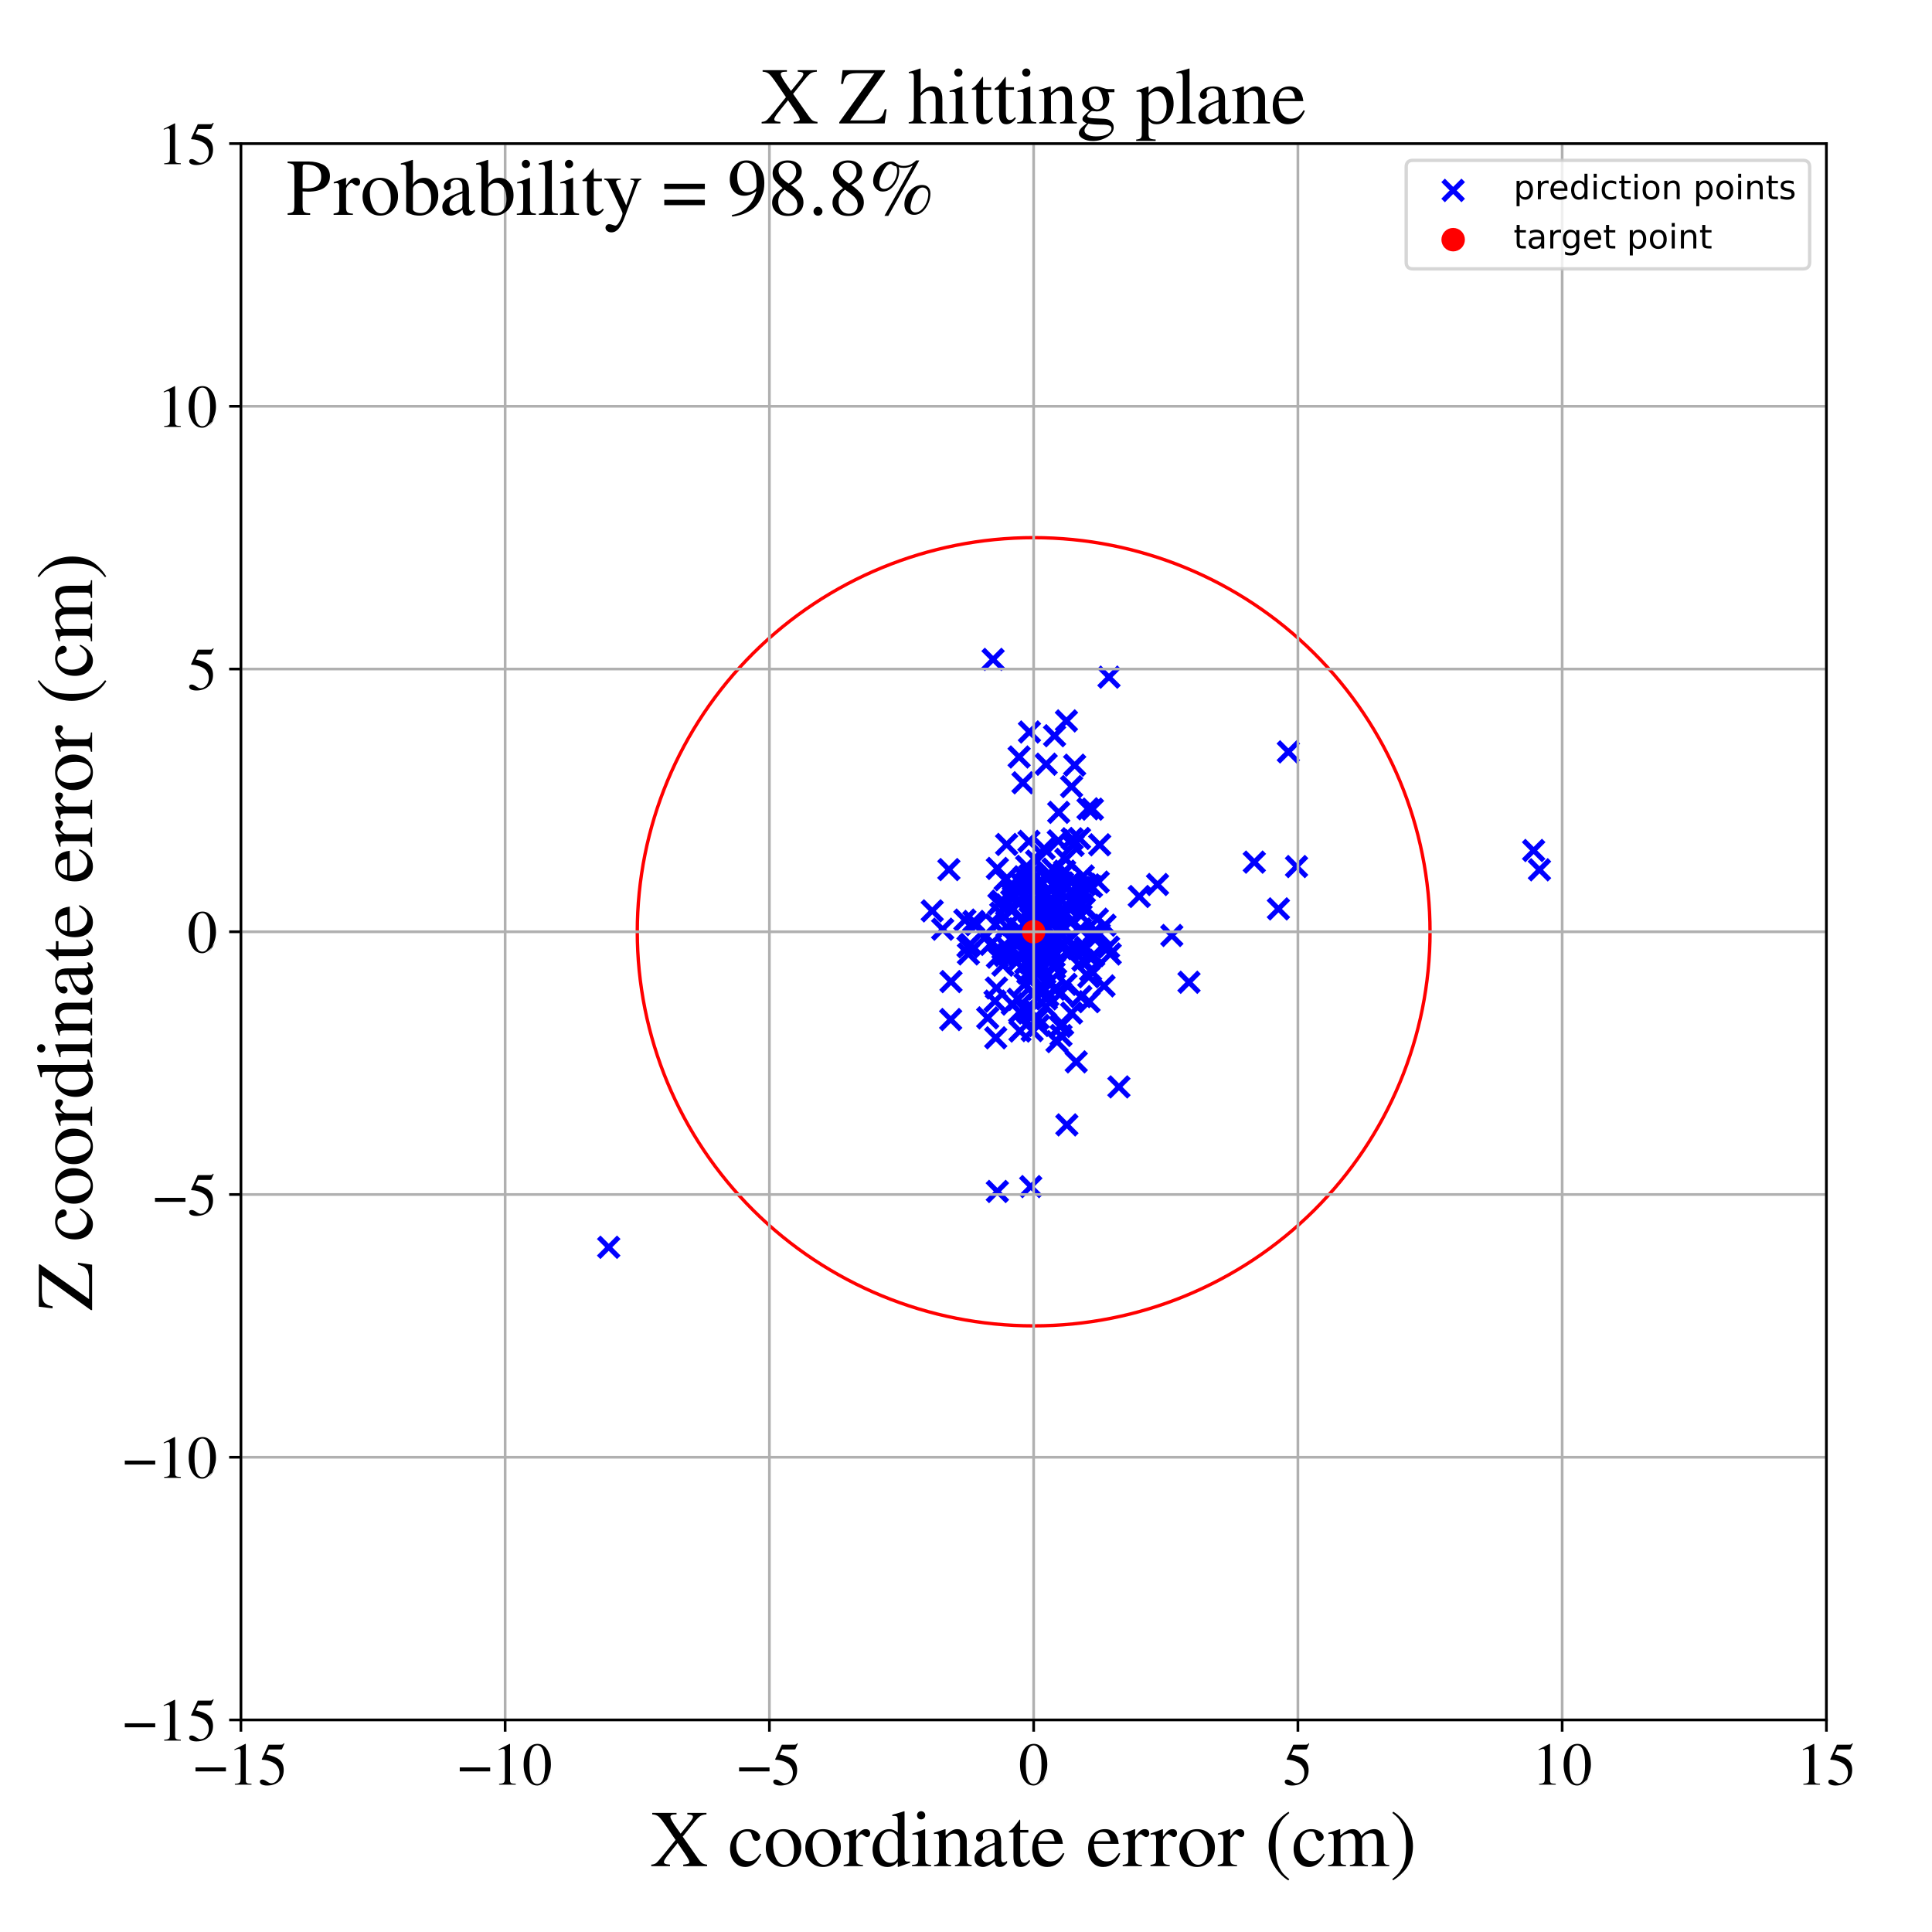 <?xml version="1.0" encoding="utf-8" standalone="no"?>
<!DOCTYPE svg PUBLIC "-//W3C//DTD SVG 1.1//EN"
  "http://www.w3.org/Graphics/SVG/1.1/DTD/svg11.dtd">
<!-- Created with matplotlib (https://matplotlib.org/) -->
<svg height="576pt" version="1.1" viewBox="0 0 576 576" width="576pt" xmlns="http://www.w3.org/2000/svg" xmlns:xlink="http://www.w3.org/1999/xlink">
 <defs>
  <style type="text/css">
*{stroke-linecap:butt;stroke-linejoin:round;}
  </style>
 </defs>
 <g id="figure_1">
  <g id="patch_1">
   <path d="M 0 576 
L 576 576 
L 576 0 
L 0 0 
z
" style="fill:#ffffff;"/>
  </g>
  <g id="axes_1">
   <g id="patch_2">
    <path d="M 71.822 512.784 
L 544.52 512.784 
L 544.52 42.802 
L 71.822 42.802 
z
" style="fill:#ffffff;"/>
   </g>
   <g id="PathCollection_1">
    <defs>
     <path d="M -3 3 
L 3 -3 
M -3 -3 
L 3 3 
" id="mda8a00f93f" style="stroke:#0000ff;stroke-width:1.5;"/>
    </defs>
    <g clip-path="url(#p2bb59a4df8)">
     <use style="fill:#0000ff;stroke:#0000ff;stroke-width:1.5;" x="307.775" xlink:href="#mda8a00f93f" y="296.085"/>
     <use style="fill:#0000ff;stroke:#0000ff;stroke-width:1.5;" x="381.141" xlink:href="#mda8a00f93f" y="270.973"/>
     <use style="fill:#0000ff;stroke:#0000ff;stroke-width:1.5;" x="289.275" xlink:href="#mda8a00f93f" y="281.53"/>
     <use style="fill:#0000ff;stroke:#0000ff;stroke-width:1.5;" x="315.128" xlink:href="#mda8a00f93f" y="310.543"/>
     <use style="fill:#0000ff;stroke:#0000ff;stroke-width:1.5;" x="314.257" xlink:href="#mda8a00f93f" y="285.091"/>
     <use style="fill:#0000ff;stroke:#0000ff;stroke-width:1.5;" x="323.284" xlink:href="#mda8a00f93f" y="270.867"/>
     <use style="fill:#0000ff;stroke:#0000ff;stroke-width:1.5;" x="314.404" xlink:href="#mda8a00f93f" y="219.345"/>
     <use style="fill:#0000ff;stroke:#0000ff;stroke-width:1.5;" x="291.03" xlink:href="#mda8a00f93f" y="275.678"/>
     <use style="fill:#0000ff;stroke:#0000ff;stroke-width:1.5;" x="316.825" xlink:href="#mda8a00f93f" y="263.238"/>
     <use style="fill:#0000ff;stroke:#0000ff;stroke-width:1.5;" x="304.819" xlink:href="#mda8a00f93f" y="278.572"/>
     <use style="fill:#0000ff;stroke:#0000ff;stroke-width:1.5;" x="317.941" xlink:href="#mda8a00f93f" y="214.928"/>
     <use style="fill:#0000ff;stroke:#0000ff;stroke-width:1.5;" x="305.779" xlink:href="#mda8a00f93f" y="287.217"/>
     <use style="fill:#0000ff;stroke:#0000ff;stroke-width:1.5;" x="306.357" xlink:href="#mda8a00f93f" y="283.838"/>
     <use style="fill:#0000ff;stroke:#0000ff;stroke-width:1.5;" x="299.65" xlink:href="#mda8a00f93f" y="284.868"/>
     <use style="fill:#0000ff;stroke:#0000ff;stroke-width:1.5;" x="296.864" xlink:href="#mda8a00f93f" y="309.408"/>
     <use style="fill:#0000ff;stroke:#0000ff;stroke-width:1.5;" x="319.913" xlink:href="#mda8a00f93f" y="252.025"/>
     <use style="fill:#0000ff;stroke:#0000ff;stroke-width:1.5;" x="309.331" xlink:href="#mda8a00f93f" y="285.207"/>
     <use style="fill:#0000ff;stroke:#0000ff;stroke-width:1.5;" x="301.631" xlink:href="#mda8a00f93f" y="263.616"/>
     <use style="fill:#0000ff;stroke:#0000ff;stroke-width:1.5;" x="313.789" xlink:href="#mda8a00f93f" y="263.687"/>
     <use style="fill:#0000ff;stroke:#0000ff;stroke-width:1.5;" x="281.046" xlink:href="#mda8a00f93f" y="277.026"/>
     <use style="fill:#0000ff;stroke:#0000ff;stroke-width:1.5;" x="300.183" xlink:href="#mda8a00f93f" y="282.471"/>
     <use style="fill:#0000ff;stroke:#0000ff;stroke-width:1.5;" x="310.255" xlink:href="#mda8a00f93f" y="262.751"/>
     <use style="fill:#0000ff;stroke:#0000ff;stroke-width:1.5;" x="310.065" xlink:href="#mda8a00f93f" y="278.779"/>
     <use style="fill:#0000ff;stroke:#0000ff;stroke-width:1.5;" x="327.73" xlink:href="#mda8a00f93f" y="278.441"/>
     <use style="fill:#0000ff;stroke:#0000ff;stroke-width:1.5;" x="296.79" xlink:href="#mda8a00f93f" y="275.639"/>
     <use style="fill:#0000ff;stroke:#0000ff;stroke-width:1.5;" x="303.538" xlink:href="#mda8a00f93f" y="297.938"/>
     <use style="fill:#0000ff;stroke:#0000ff;stroke-width:1.5;" x="294.469" xlink:href="#mda8a00f93f" y="303.469"/>
     <use style="fill:#0000ff;stroke:#0000ff;stroke-width:1.5;" x="301.298" xlink:href="#mda8a00f93f" y="265.767"/>
     <use style="fill:#0000ff;stroke:#0000ff;stroke-width:1.5;" x="316.816" xlink:href="#mda8a00f93f" y="271.385"/>
     <use style="fill:#0000ff;stroke:#0000ff;stroke-width:1.5;" x="314.131" xlink:href="#mda8a00f93f" y="278.528"/>
     <use style="fill:#0000ff;stroke:#0000ff;stroke-width:1.5;" x="306.078" xlink:href="#mda8a00f93f" y="258.282"/>
     <use style="fill:#0000ff;stroke:#0000ff;stroke-width:1.5;" x="324.6" xlink:href="#mda8a00f93f" y="291.206"/>
     <use style="fill:#0000ff;stroke:#0000ff;stroke-width:1.5;" x="288.59" xlink:href="#mda8a00f93f" y="282.261"/>
     <use style="fill:#0000ff;stroke:#0000ff;stroke-width:1.5;" x="306.845" xlink:href="#mda8a00f93f" y="272.011"/>
     <use style="fill:#0000ff;stroke:#0000ff;stroke-width:1.5;" x="318.089" xlink:href="#mda8a00f93f" y="280.508"/>
     <use style="fill:#0000ff;stroke:#0000ff;stroke-width:1.5;" x="315.404" xlink:href="#mda8a00f93f" y="279.876"/>
     <use style="fill:#0000ff;stroke:#0000ff;stroke-width:1.5;" x="283.525" xlink:href="#mda8a00f93f" y="292.643"/>
     <use style="fill:#0000ff;stroke:#0000ff;stroke-width:1.5;" x="315.146" xlink:href="#mda8a00f93f" y="274.238"/>
     <use style="fill:#0000ff;stroke:#0000ff;stroke-width:1.5;" x="322.853" xlink:href="#mda8a00f93f" y="286.276"/>
     <use style="fill:#0000ff;stroke:#0000ff;stroke-width:1.5;" x="307.302" xlink:href="#mda8a00f93f" y="353.765"/>
     <use style="fill:#0000ff;stroke:#0000ff;stroke-width:1.5;" x="305.433" xlink:href="#mda8a00f93f" y="261.399"/>
     <use style="fill:#0000ff;stroke:#0000ff;stroke-width:1.5;" x="311.608" xlink:href="#mda8a00f93f" y="267.281"/>
     <use style="fill:#0000ff;stroke:#0000ff;stroke-width:1.5;" x="303.865" xlink:href="#mda8a00f93f" y="266.022"/>
     <use style="fill:#0000ff;stroke:#0000ff;stroke-width:1.5;" x="312.923" xlink:href="#mda8a00f93f" y="275.077"/>
     <use style="fill:#0000ff;stroke:#0000ff;stroke-width:1.5;" x="317.402" xlink:href="#mda8a00f93f" y="259.709"/>
     <use style="fill:#0000ff;stroke:#0000ff;stroke-width:1.5;" x="330.63" xlink:href="#mda8a00f93f" y="201.886"/>
     <use style="fill:#0000ff;stroke:#0000ff;stroke-width:1.5;" x="313.545" xlink:href="#mda8a00f93f" y="268.595"/>
     <use style="fill:#0000ff;stroke:#0000ff;stroke-width:1.5;" x="317.302" xlink:href="#mda8a00f93f" y="272.633"/>
     <use style="fill:#0000ff;stroke:#0000ff;stroke-width:1.5;" x="301.845" xlink:href="#mda8a00f93f" y="279.742"/>
     <use style="fill:#0000ff;stroke:#0000ff;stroke-width:1.5;" x="308.68" xlink:href="#mda8a00f93f" y="274.532"/>
     <use style="fill:#0000ff;stroke:#0000ff;stroke-width:1.5;" x="303.993" xlink:href="#mda8a00f93f" y="301.723"/>
     <use style="fill:#0000ff;stroke:#0000ff;stroke-width:1.5;" x="308.691" xlink:href="#mda8a00f93f" y="267.956"/>
     <use style="fill:#0000ff;stroke:#0000ff;stroke-width:1.5;" x="306.764" xlink:href="#mda8a00f93f" y="250.833"/>
     <use style="fill:#0000ff;stroke:#0000ff;stroke-width:1.5;" x="313.407" xlink:href="#mda8a00f93f" y="283.917"/>
     <use style="fill:#0000ff;stroke:#0000ff;stroke-width:1.5;" x="296.08" xlink:href="#mda8a00f93f" y="196.592"/>
     <use style="fill:#0000ff;stroke:#0000ff;stroke-width:1.5;" x="317.755" xlink:href="#mda8a00f93f" y="256.198"/>
     <use style="fill:#0000ff;stroke:#0000ff;stroke-width:1.5;" x="384.104" xlink:href="#mda8a00f93f" y="224.162"/>
     <use style="fill:#0000ff;stroke:#0000ff;stroke-width:1.5;" x="325.691" xlink:href="#mda8a00f93f" y="241.239"/>
     <use style="fill:#0000ff;stroke:#0000ff;stroke-width:1.5;" x="303.427" xlink:href="#mda8a00f93f" y="278.366"/>
     <use style="fill:#0000ff;stroke:#0000ff;stroke-width:1.5;" x="314.53" xlink:href="#mda8a00f93f" y="269.929"/>
     <use style="fill:#0000ff;stroke:#0000ff;stroke-width:1.5;" x="309.714" xlink:href="#mda8a00f93f" y="282.892"/>
     <use style="fill:#0000ff;stroke:#0000ff;stroke-width:1.5;" x="324.704" xlink:href="#mda8a00f93f" y="263.828"/>
     <use style="fill:#0000ff;stroke:#0000ff;stroke-width:1.5;" x="319.458" xlink:href="#mda8a00f93f" y="302.026"/>
     <use style="fill:#0000ff;stroke:#0000ff;stroke-width:1.5;" x="323.68" xlink:href="#mda8a00f93f" y="282.488"/>
     <use style="fill:#0000ff;stroke:#0000ff;stroke-width:1.5;" x="311.402" xlink:href="#mda8a00f93f" y="275.725"/>
     <use style="fill:#0000ff;stroke:#0000ff;stroke-width:1.5;" x="312.921" xlink:href="#mda8a00f93f" y="285.391"/>
     <use style="fill:#0000ff;stroke:#0000ff;stroke-width:1.5;" x="323.538" xlink:href="#mda8a00f93f" y="263.682"/>
     <use style="fill:#0000ff;stroke:#0000ff;stroke-width:1.5;" x="309.495" xlink:href="#mda8a00f93f" y="303.616"/>
     <use style="fill:#0000ff;stroke:#0000ff;stroke-width:1.5;" x="386.542" xlink:href="#mda8a00f93f" y="258.352"/>
     <use style="fill:#0000ff;stroke:#0000ff;stroke-width:1.5;" x="309.898" xlink:href="#mda8a00f93f" y="264.401"/>
     <use style="fill:#0000ff;stroke:#0000ff;stroke-width:1.5;" x="311.965" xlink:href="#mda8a00f93f" y="297.807"/>
     <use style="fill:#0000ff;stroke:#0000ff;stroke-width:1.5;" x="324.373" xlink:href="#mda8a00f93f" y="241.133"/>
     <use style="fill:#0000ff;stroke:#0000ff;stroke-width:1.5;" x="307.029" xlink:href="#mda8a00f93f" y="260.928"/>
     <use style="fill:#0000ff;stroke:#0000ff;stroke-width:1.5;" x="303.929" xlink:href="#mda8a00f93f" y="277.716"/>
     <use style="fill:#0000ff;stroke:#0000ff;stroke-width:1.5;" x="320.862" xlink:href="#mda8a00f93f" y="316.579"/>
     <use style="fill:#0000ff;stroke:#0000ff;stroke-width:1.5;" x="304.082" xlink:href="#mda8a00f93f" y="307.392"/>
     <use style="fill:#0000ff;stroke:#0000ff;stroke-width:1.5;" x="310.914" xlink:href="#mda8a00f93f" y="277.373"/>
     <use style="fill:#0000ff;stroke:#0000ff;stroke-width:1.5;" x="307.215" xlink:href="#mda8a00f93f" y="287.093"/>
     <use style="fill:#0000ff;stroke:#0000ff;stroke-width:1.5;" x="314.384" xlink:href="#mda8a00f93f" y="288.556"/>
     <use style="fill:#0000ff;stroke:#0000ff;stroke-width:1.5;" x="313.909" xlink:href="#mda8a00f93f" y="272.969"/>
     <use style="fill:#0000ff;stroke:#0000ff;stroke-width:1.5;" x="316.815" xlink:href="#mda8a00f93f" y="305.382"/>
     <use style="fill:#0000ff;stroke:#0000ff;stroke-width:1.5;" x="307.141" xlink:href="#mda8a00f93f" y="262.91"/>
     <use style="fill:#0000ff;stroke:#0000ff;stroke-width:1.5;" x="307.296" xlink:href="#mda8a00f93f" y="270.765"/>
     <use style="fill:#0000ff;stroke:#0000ff;stroke-width:1.5;" x="320.7" xlink:href="#mda8a00f93f" y="269.647"/>
     <use style="fill:#0000ff;stroke:#0000ff;stroke-width:1.5;" x="300.094" xlink:href="#mda8a00f93f" y="269.803"/>
     <use style="fill:#0000ff;stroke:#0000ff;stroke-width:1.5;" x="321.838" xlink:href="#mda8a00f93f" y="249.971"/>
     <use style="fill:#0000ff;stroke:#0000ff;stroke-width:1.5;" x="315.521" xlink:href="#mda8a00f93f" y="250.692"/>
     <use style="fill:#0000ff;stroke:#0000ff;stroke-width:1.5;" x="345.102" xlink:href="#mda8a00f93f" y="263.701"/>
     <use style="fill:#0000ff;stroke:#0000ff;stroke-width:1.5;" x="321.914" xlink:href="#mda8a00f93f" y="264.574"/>
     <use style="fill:#0000ff;stroke:#0000ff;stroke-width:1.5;" x="309.83" xlink:href="#mda8a00f93f" y="262.968"/>
     <use style="fill:#0000ff;stroke:#0000ff;stroke-width:1.5;" x="309.693" xlink:href="#mda8a00f93f" y="305.736"/>
     <use style="fill:#0000ff;stroke:#0000ff;stroke-width:1.5;" x="316.657" xlink:href="#mda8a00f93f" y="260.807"/>
     <use style="fill:#0000ff;stroke:#0000ff;stroke-width:1.5;" x="329.438" xlink:href="#mda8a00f93f" y="275.839"/>
     <use style="fill:#0000ff;stroke:#0000ff;stroke-width:1.5;" x="303.124" xlink:href="#mda8a00f93f" y="268.781"/>
     <use style="fill:#0000ff;stroke:#0000ff;stroke-width:1.5;" x="313.882" xlink:href="#mda8a00f93f" y="271.329"/>
     <use style="fill:#0000ff;stroke:#0000ff;stroke-width:1.5;" x="310.855" xlink:href="#mda8a00f93f" y="288.753"/>
     <use style="fill:#0000ff;stroke:#0000ff;stroke-width:1.5;" x="309.27" xlink:href="#mda8a00f93f" y="284.451"/>
     <use style="fill:#0000ff;stroke:#0000ff;stroke-width:1.5;" x="312.403" xlink:href="#mda8a00f93f" y="273.407"/>
     <use style="fill:#0000ff;stroke:#0000ff;stroke-width:1.5;" x="319.537" xlink:href="#mda8a00f93f" y="265.607"/>
     <use style="fill:#0000ff;stroke:#0000ff;stroke-width:1.5;" x="297.349" xlink:href="#mda8a00f93f" y="258.911"/>
     <use style="fill:#0000ff;stroke:#0000ff;stroke-width:1.5;" x="313.736" xlink:href="#mda8a00f93f" y="268.376"/>
     <use style="fill:#0000ff;stroke:#0000ff;stroke-width:1.5;" x="457.236" xlink:href="#mda8a00f93f" y="253.564"/>
     <use style="fill:#0000ff;stroke:#0000ff;stroke-width:1.5;" x="311.983" xlink:href="#mda8a00f93f" y="285.257"/>
     <use style="fill:#0000ff;stroke:#0000ff;stroke-width:1.5;" x="317.802" xlink:href="#mda8a00f93f" y="293.476"/>
     <use style="fill:#0000ff;stroke:#0000ff;stroke-width:1.5;" x="312.953" xlink:href="#mda8a00f93f" y="280.65"/>
     <use style="fill:#0000ff;stroke:#0000ff;stroke-width:1.5;" x="308.503" xlink:href="#mda8a00f93f" y="283.685"/>
     <use style="fill:#0000ff;stroke:#0000ff;stroke-width:1.5;" x="311.898" xlink:href="#mda8a00f93f" y="227.839"/>
     <use style="fill:#0000ff;stroke:#0000ff;stroke-width:1.5;" x="305.594" xlink:href="#mda8a00f93f" y="293.383"/>
     <use style="fill:#0000ff;stroke:#0000ff;stroke-width:1.5;" x="312.03" xlink:href="#mda8a00f93f" y="285.631"/>
     <use style="fill:#0000ff;stroke:#0000ff;stroke-width:1.5;" x="296.651" xlink:href="#mda8a00f93f" y="298.469"/>
     <use style="fill:#0000ff;stroke:#0000ff;stroke-width:1.5;" x="322.308" xlink:href="#mda8a00f93f" y="272.909"/>
     <use style="fill:#0000ff;stroke:#0000ff;stroke-width:1.5;" x="181.48" xlink:href="#mda8a00f93f" y="371.863"/>
     <use style="fill:#0000ff;stroke:#0000ff;stroke-width:1.5;" x="309.059" xlink:href="#mda8a00f93f" y="256.699"/>
     <use style="fill:#0000ff;stroke:#0000ff;stroke-width:1.5;" x="327.161" xlink:href="#mda8a00f93f" y="274.052"/>
     <use style="fill:#0000ff;stroke:#0000ff;stroke-width:1.5;" x="297.371" xlink:href="#mda8a00f93f" y="285.372"/>
     <use style="fill:#0000ff;stroke:#0000ff;stroke-width:1.5;" x="309.461" xlink:href="#mda8a00f93f" y="294.848"/>
     <use style="fill:#0000ff;stroke:#0000ff;stroke-width:1.5;" x="310.692" xlink:href="#mda8a00f93f" y="283.318"/>
     <use style="fill:#0000ff;stroke:#0000ff;stroke-width:1.5;" x="319.672" xlink:href="#mda8a00f93f" y="250.069"/>
     <use style="fill:#0000ff;stroke:#0000ff;stroke-width:1.5;" x="295.328" xlink:href="#mda8a00f93f" y="281.554"/>
     <use style="fill:#0000ff;stroke:#0000ff;stroke-width:1.5;" x="312.377" xlink:href="#mda8a00f93f" y="296.846"/>
     <use style="fill:#0000ff;stroke:#0000ff;stroke-width:1.5;" x="330.494" xlink:href="#mda8a00f93f" y="282.361"/>
     <use style="fill:#0000ff;stroke:#0000ff;stroke-width:1.5;" x="327.42" xlink:href="#mda8a00f93f" y="262.987"/>
     <use style="fill:#0000ff;stroke:#0000ff;stroke-width:1.5;" x="316.346" xlink:href="#mda8a00f93f" y="296.039"/>
     <use style="fill:#0000ff;stroke:#0000ff;stroke-width:1.5;" x="298.616" xlink:href="#mda8a00f93f" y="268.636"/>
     <use style="fill:#0000ff;stroke:#0000ff;stroke-width:1.5;" x="306.605" xlink:href="#mda8a00f93f" y="281.864"/>
     <use style="fill:#0000ff;stroke:#0000ff;stroke-width:1.5;" x="312.986" xlink:href="#mda8a00f93f" y="284.524"/>
     <use style="fill:#0000ff;stroke:#0000ff;stroke-width:1.5;" x="300.801" xlink:href="#mda8a00f93f" y="284.192"/>
     <use style="fill:#0000ff;stroke:#0000ff;stroke-width:1.5;" x="302.104" xlink:href="#mda8a00f93f" y="267.4"/>
     <use style="fill:#0000ff;stroke:#0000ff;stroke-width:1.5;" x="301.881" xlink:href="#mda8a00f93f" y="279.367"/>
     <use style="fill:#0000ff;stroke:#0000ff;stroke-width:1.5;" x="315.142" xlink:href="#mda8a00f93f" y="272.645"/>
     <use style="fill:#0000ff;stroke:#0000ff;stroke-width:1.5;" x="312.396" xlink:href="#mda8a00f93f" y="271.936"/>
     <use style="fill:#0000ff;stroke:#0000ff;stroke-width:1.5;" x="309.414" xlink:href="#mda8a00f93f" y="281.06"/>
     <use style="fill:#0000ff;stroke:#0000ff;stroke-width:1.5;" x="324.684" xlink:href="#mda8a00f93f" y="298.636"/>
     <use style="fill:#0000ff;stroke:#0000ff;stroke-width:1.5;" x="312.903" xlink:href="#mda8a00f93f" y="292.737"/>
     <use style="fill:#0000ff;stroke:#0000ff;stroke-width:1.5;" x="309.235" xlink:href="#mda8a00f93f" y="290.505"/>
     <use style="fill:#0000ff;stroke:#0000ff;stroke-width:1.5;" x="326.189" xlink:href="#mda8a00f93f" y="277.772"/>
     <use style="fill:#0000ff;stroke:#0000ff;stroke-width:1.5;" x="315.837" xlink:href="#mda8a00f93f" y="265.324"/>
     <use style="fill:#0000ff;stroke:#0000ff;stroke-width:1.5;" x="333.589" xlink:href="#mda8a00f93f" y="324.048"/>
     <use style="fill:#0000ff;stroke:#0000ff;stroke-width:1.5;" x="325.663" xlink:href="#mda8a00f93f" y="279.23"/>
     <use style="fill:#0000ff;stroke:#0000ff;stroke-width:1.5;" x="306.428" xlink:href="#mda8a00f93f" y="290.118"/>
     <use style="fill:#0000ff;stroke:#0000ff;stroke-width:1.5;" x="308.545" xlink:href="#mda8a00f93f" y="280.436"/>
     <use style="fill:#0000ff;stroke:#0000ff;stroke-width:1.5;" x="309.105" xlink:href="#mda8a00f93f" y="275.095"/>
     <use style="fill:#0000ff;stroke:#0000ff;stroke-width:1.5;" x="317.371" xlink:href="#mda8a00f93f" y="276.534"/>
     <use style="fill:#0000ff;stroke:#0000ff;stroke-width:1.5;" x="316.316" xlink:href="#mda8a00f93f" y="263.218"/>
     <use style="fill:#0000ff;stroke:#0000ff;stroke-width:1.5;" x="312.01" xlink:href="#mda8a00f93f" y="282.416"/>
     <use style="fill:#0000ff;stroke:#0000ff;stroke-width:1.5;" x="309.098" xlink:href="#mda8a00f93f" y="286.191"/>
     <use style="fill:#0000ff;stroke:#0000ff;stroke-width:1.5;" x="312.85" xlink:href="#mda8a00f93f" y="260.723"/>
     <use style="fill:#0000ff;stroke:#0000ff;stroke-width:1.5;" x="303.078" xlink:href="#mda8a00f93f" y="286.859"/>
     <use style="fill:#0000ff;stroke:#0000ff;stroke-width:1.5;" x="309.754" xlink:href="#mda8a00f93f" y="280.325"/>
     <use style="fill:#0000ff;stroke:#0000ff;stroke-width:1.5;" x="373.952" xlink:href="#mda8a00f93f" y="257.033"/>
     <use style="fill:#0000ff;stroke:#0000ff;stroke-width:1.5;" x="305.698" xlink:href="#mda8a00f93f" y="301.03"/>
     <use style="fill:#0000ff;stroke:#0000ff;stroke-width:1.5;" x="319.477" xlink:href="#mda8a00f93f" y="234.515"/>
     <use style="fill:#0000ff;stroke:#0000ff;stroke-width:1.5;" x="310.714" xlink:href="#mda8a00f93f" y="280.003"/>
     <use style="fill:#0000ff;stroke:#0000ff;stroke-width:1.5;" x="314.737" xlink:href="#mda8a00f93f" y="287.151"/>
     <use style="fill:#0000ff;stroke:#0000ff;stroke-width:1.5;" x="313.973" xlink:href="#mda8a00f93f" y="259.109"/>
     <use style="fill:#0000ff;stroke:#0000ff;stroke-width:1.5;" x="307.062" xlink:href="#mda8a00f93f" y="273.589"/>
     <use style="fill:#0000ff;stroke:#0000ff;stroke-width:1.5;" x="308.069" xlink:href="#mda8a00f93f" y="269.6"/>
     <use style="fill:#0000ff;stroke:#0000ff;stroke-width:1.5;" x="329.167" xlink:href="#mda8a00f93f" y="293.927"/>
     <use style="fill:#0000ff;stroke:#0000ff;stroke-width:1.5;" x="316.495" xlink:href="#mda8a00f93f" y="271.155"/>
     <use style="fill:#0000ff;stroke:#0000ff;stroke-width:1.5;" x="349.357" xlink:href="#mda8a00f93f" y="278.902"/>
     <use style="fill:#0000ff;stroke:#0000ff;stroke-width:1.5;" x="307.486" xlink:href="#mda8a00f93f" y="279.836"/>
     <use style="fill:#0000ff;stroke:#0000ff;stroke-width:1.5;" x="300.111" xlink:href="#mda8a00f93f" y="251.766"/>
     <use style="fill:#0000ff;stroke:#0000ff;stroke-width:1.5;" x="297.807" xlink:href="#mda8a00f93f" y="269.524"/>
     <use style="fill:#0000ff;stroke:#0000ff;stroke-width:1.5;" x="283.432" xlink:href="#mda8a00f93f" y="303.959"/>
     <use style="fill:#0000ff;stroke:#0000ff;stroke-width:1.5;" x="307.82" xlink:href="#mda8a00f93f" y="287.389"/>
     <use style="fill:#0000ff;stroke:#0000ff;stroke-width:1.5;" x="307.722" xlink:href="#mda8a00f93f" y="307.259"/>
     <use style="fill:#0000ff;stroke:#0000ff;stroke-width:1.5;" x="311.524" xlink:href="#mda8a00f93f" y="295.137"/>
     <use style="fill:#0000ff;stroke:#0000ff;stroke-width:1.5;" x="304.906" xlink:href="#mda8a00f93f" y="278.129"/>
     <use style="fill:#0000ff;stroke:#0000ff;stroke-width:1.5;" x="277.933" xlink:href="#mda8a00f93f" y="271.565"/>
     <use style="fill:#0000ff;stroke:#0000ff;stroke-width:1.5;" x="301.936" xlink:href="#mda8a00f93f" y="266.727"/>
     <use style="fill:#0000ff;stroke:#0000ff;stroke-width:1.5;" x="298.368" xlink:href="#mda8a00f93f" y="272.239"/>
     <use style="fill:#0000ff;stroke:#0000ff;stroke-width:1.5;" x="313.137" xlink:href="#mda8a00f93f" y="260.917"/>
     <use style="fill:#0000ff;stroke:#0000ff;stroke-width:1.5;" x="303.839" xlink:href="#mda8a00f93f" y="225.685"/>
     <use style="fill:#0000ff;stroke:#0000ff;stroke-width:1.5;" x="306.619" xlink:href="#mda8a00f93f" y="302.023"/>
     <use style="fill:#0000ff;stroke:#0000ff;stroke-width:1.5;" x="301.569" xlink:href="#mda8a00f93f" y="271.423"/>
     <use style="fill:#0000ff;stroke:#0000ff;stroke-width:1.5;" x="316.138" xlink:href="#mda8a00f93f" y="306.011"/>
     <use style="fill:#0000ff;stroke:#0000ff;stroke-width:1.5;" x="321.372" xlink:href="#mda8a00f93f" y="282.812"/>
     <use style="fill:#0000ff;stroke:#0000ff;stroke-width:1.5;" x="287.667" xlink:href="#mda8a00f93f" y="274.314"/>
     <use style="fill:#0000ff;stroke:#0000ff;stroke-width:1.5;" x="318.068" xlink:href="#mda8a00f93f" y="335.37"/>
     <use style="fill:#0000ff;stroke:#0000ff;stroke-width:1.5;" x="322.953" xlink:href="#mda8a00f93f" y="261.159"/>
     <use style="fill:#0000ff;stroke:#0000ff;stroke-width:1.5;" x="301.552" xlink:href="#mda8a00f93f" y="280.282"/>
     <use style="fill:#0000ff;stroke:#0000ff;stroke-width:1.5;" x="323.069" xlink:href="#mda8a00f93f" y="283.463"/>
     <use style="fill:#0000ff;stroke:#0000ff;stroke-width:1.5;" x="307.357" xlink:href="#mda8a00f93f" y="283.037"/>
     <use style="fill:#0000ff;stroke:#0000ff;stroke-width:1.5;" x="354.482" xlink:href="#mda8a00f93f" y="292.847"/>
     <use style="fill:#0000ff;stroke:#0000ff;stroke-width:1.5;" x="312.151" xlink:href="#mda8a00f93f" y="272.182"/>
     <use style="fill:#0000ff;stroke:#0000ff;stroke-width:1.5;" x="301.781" xlink:href="#mda8a00f93f" y="299.359"/>
     <use style="fill:#0000ff;stroke:#0000ff;stroke-width:1.5;" x="318.215" xlink:href="#mda8a00f93f" y="280.176"/>
     <use style="fill:#0000ff;stroke:#0000ff;stroke-width:1.5;" x="325.15" xlink:href="#mda8a00f93f" y="289.32"/>
     <use style="fill:#0000ff;stroke:#0000ff;stroke-width:1.5;" x="458.967" xlink:href="#mda8a00f93f" y="259.323"/>
     <use style="fill:#0000ff;stroke:#0000ff;stroke-width:1.5;" x="326.094" xlink:href="#mda8a00f93f" y="284.882"/>
     <use style="fill:#0000ff;stroke:#0000ff;stroke-width:1.5;" x="315.394" xlink:href="#mda8a00f93f" y="267.432"/>
     <use style="fill:#0000ff;stroke:#0000ff;stroke-width:1.5;" x="310.618" xlink:href="#mda8a00f93f" y="294.19"/>
     <use style="fill:#0000ff;stroke:#0000ff;stroke-width:1.5;" x="309.594" xlink:href="#mda8a00f93f" y="275.957"/>
     <use style="fill:#0000ff;stroke:#0000ff;stroke-width:1.5;" x="303.845" xlink:href="#mda8a00f93f" y="276.889"/>
     <use style="fill:#0000ff;stroke:#0000ff;stroke-width:1.5;" x="316.772" xlink:href="#mda8a00f93f" y="276.708"/>
     <use style="fill:#0000ff;stroke:#0000ff;stroke-width:1.5;" x="309.579" xlink:href="#mda8a00f93f" y="270.088"/>
     <use style="fill:#0000ff;stroke:#0000ff;stroke-width:1.5;" x="311.786" xlink:href="#mda8a00f93f" y="300.165"/>
     <use style="fill:#0000ff;stroke:#0000ff;stroke-width:1.5;" x="303.783" xlink:href="#mda8a00f93f" y="280.28"/>
     <use style="fill:#0000ff;stroke:#0000ff;stroke-width:1.5;" x="322.385" xlink:href="#mda8a00f93f" y="266.064"/>
     <use style="fill:#0000ff;stroke:#0000ff;stroke-width:1.5;" x="322.528" xlink:href="#mda8a00f93f" y="269.669"/>
     <use style="fill:#0000ff;stroke:#0000ff;stroke-width:1.5;" x="307.029" xlink:href="#mda8a00f93f" y="264.151"/>
     <use style="fill:#0000ff;stroke:#0000ff;stroke-width:1.5;" x="293.966" xlink:href="#mda8a00f93f" y="279.112"/>
     <use style="fill:#0000ff;stroke:#0000ff;stroke-width:1.5;" x="297.35" xlink:href="#mda8a00f93f" y="355.218"/>
     <use style="fill:#0000ff;stroke:#0000ff;stroke-width:1.5;" x="315.64" xlink:href="#mda8a00f93f" y="242.193"/>
     <use style="fill:#0000ff;stroke:#0000ff;stroke-width:1.5;" x="327.856" xlink:href="#mda8a00f93f" y="251.864"/>
     <use style="fill:#0000ff;stroke:#0000ff;stroke-width:1.5;" x="306.684" xlink:href="#mda8a00f93f" y="282.13"/>
     <use style="fill:#0000ff;stroke:#0000ff;stroke-width:1.5;" x="320.394" xlink:href="#mda8a00f93f" y="228.126"/>
     <use style="fill:#0000ff;stroke:#0000ff;stroke-width:1.5;" x="299.01" xlink:href="#mda8a00f93f" y="287.763"/>
     <use style="fill:#0000ff;stroke:#0000ff;stroke-width:1.5;" x="314.374" xlink:href="#mda8a00f93f" y="283.679"/>
     <use style="fill:#0000ff;stroke:#0000ff;stroke-width:1.5;" x="306.918" xlink:href="#mda8a00f93f" y="218.236"/>
     <use style="fill:#0000ff;stroke:#0000ff;stroke-width:1.5;" x="303.821" xlink:href="#mda8a00f93f" y="284.785"/>
     <use style="fill:#0000ff;stroke:#0000ff;stroke-width:1.5;" x="290.328" xlink:href="#mda8a00f93f" y="274.713"/>
     <use style="fill:#0000ff;stroke:#0000ff;stroke-width:1.5;" x="314.405" xlink:href="#mda8a00f93f" y="294.91"/>
     <use style="fill:#0000ff;stroke:#0000ff;stroke-width:1.5;" x="304.196" xlink:href="#mda8a00f93f" y="263.158"/>
     <use style="fill:#0000ff;stroke:#0000ff;stroke-width:1.5;" x="339.654" xlink:href="#mda8a00f93f" y="267.277"/>
     <use style="fill:#0000ff;stroke:#0000ff;stroke-width:1.5;" x="319.172" xlink:href="#mda8a00f93f" y="275.002"/>
     <use style="fill:#0000ff;stroke:#0000ff;stroke-width:1.5;" x="300.19" xlink:href="#mda8a00f93f" y="276.347"/>
     <use style="fill:#0000ff;stroke:#0000ff;stroke-width:1.5;" x="318.452" xlink:href="#mda8a00f93f" y="284.371"/>
     <use style="fill:#0000ff;stroke:#0000ff;stroke-width:1.5;" x="325.405" xlink:href="#mda8a00f93f" y="264.304"/>
     <use style="fill:#0000ff;stroke:#0000ff;stroke-width:1.5;" x="288.723" xlink:href="#mda8a00f93f" y="284.395"/>
     <use style="fill:#0000ff;stroke:#0000ff;stroke-width:1.5;" x="319.346" xlink:href="#mda8a00f93f" y="262.988"/>
     <use style="fill:#0000ff;stroke:#0000ff;stroke-width:1.5;" x="299.656" xlink:href="#mda8a00f93f" y="262.296"/>
     <use style="fill:#0000ff;stroke:#0000ff;stroke-width:1.5;" x="304.982" xlink:href="#mda8a00f93f" y="233.373"/>
     <use style="fill:#0000ff;stroke:#0000ff;stroke-width:1.5;" x="311.298" xlink:href="#mda8a00f93f" y="253.003"/>
     <use style="fill:#0000ff;stroke:#0000ff;stroke-width:1.5;" x="307.241" xlink:href="#mda8a00f93f" y="290.539"/>
     <use style="fill:#0000ff;stroke:#0000ff;stroke-width:1.5;" x="330.998" xlink:href="#mda8a00f93f" y="284.425"/>
     <use style="fill:#0000ff;stroke:#0000ff;stroke-width:1.5;" x="325.165" xlink:href="#mda8a00f93f" y="285.603"/>
     <use style="fill:#0000ff;stroke:#0000ff;stroke-width:1.5;" x="313.68" xlink:href="#mda8a00f93f" y="271.549"/>
     <use style="fill:#0000ff;stroke:#0000ff;stroke-width:1.5;" x="307.868" xlink:href="#mda8a00f93f" y="262.402"/>
     <use style="fill:#0000ff;stroke:#0000ff;stroke-width:1.5;" x="322.236" xlink:href="#mda8a00f93f" y="297.122"/>
     <use style="fill:#0000ff;stroke:#0000ff;stroke-width:1.5;" x="308.916" xlink:href="#mda8a00f93f" y="288.621"/>
     <use style="fill:#0000ff;stroke:#0000ff;stroke-width:1.5;" x="318.193" xlink:href="#mda8a00f93f" y="283.688"/>
     <use style="fill:#0000ff;stroke:#0000ff;stroke-width:1.5;" x="322.159" xlink:href="#mda8a00f93f" y="276.922"/>
     <use style="fill:#0000ff;stroke:#0000ff;stroke-width:1.5;" x="316.325" xlink:href="#mda8a00f93f" y="308.71"/>
     <use style="fill:#0000ff;stroke:#0000ff;stroke-width:1.5;" x="282.899" xlink:href="#mda8a00f93f" y="259.254"/>
     <use style="fill:#0000ff;stroke:#0000ff;stroke-width:1.5;" x="311.757" xlink:href="#mda8a00f93f" y="261.476"/>
     <use style="fill:#0000ff;stroke:#0000ff;stroke-width:1.5;" x="302.072" xlink:href="#mda8a00f93f" y="271.029"/>
     <use style="fill:#0000ff;stroke:#0000ff;stroke-width:1.5;" x="297.074" xlink:href="#mda8a00f93f" y="294.561"/>
     <use style="fill:#0000ff;stroke:#0000ff;stroke-width:1.5;" x="313.256" xlink:href="#mda8a00f93f" y="279.479"/>
     <use style="fill:#0000ff;stroke:#0000ff;stroke-width:1.5;" x="307.788" xlink:href="#mda8a00f93f" y="268.948"/>
     <use style="fill:#0000ff;stroke:#0000ff;stroke-width:1.5;" x="315.463" xlink:href="#mda8a00f93f" y="267.457"/>
    </g>
   </g>
   <g id="PathCollection_2">
    <defs>
     <path d="M 0 3 
C 0.796 3 1.559 2.684 2.121 2.121 
C 2.684 1.559 3 0.796 3 0 
C 3 -0.796 2.684 -1.559 2.121 -2.121 
C 1.559 -2.684 0.796 -3 0 -3 
C -0.796 -3 -1.559 -2.684 -2.121 -2.121 
C -2.684 -1.559 -3 -0.796 -3 0 
C -3 0.796 -2.684 1.559 -2.121 2.121 
C -1.559 2.684 -0.796 3 0 3 
z
" id="m279d75f8b7" style="stroke:#ff0000;"/>
    </defs>
    <g clip-path="url(#p2bb59a4df8)">
     <use style="fill:#ff0000;stroke:#ff0000;" x="308.171" xlink:href="#m279d75f8b7" y="277.793"/>
    </g>
   </g>
   <g id="patch_3">
    <path clip-path="url(#p2bb59a4df8)" d="M 308.171 395.288 
C 339.511 395.288 369.572 382.908 391.733 360.875 
C 413.894 338.841 426.346 308.953 426.346 277.793 
C 426.346 246.633 413.894 216.745 391.733 194.711 
C 369.572 172.677 339.511 160.297 308.171 160.297 
C 276.831 160.297 246.77 172.677 224.609 194.711 
C 202.448 216.745 189.997 246.633 189.997 277.793 
C 189.997 308.953 202.448 338.841 224.609 360.875 
C 246.77 382.908 276.831 395.288 308.171 395.288 
z
" style="fill:none;stroke:#ff0000;stroke-linejoin:miter;"/>
   </g>
   <g id="matplotlib.axis_1">
    <g id="xtick_1">
     <g id="line2d_1">
      <path clip-path="url(#p2bb59a4df8)" d="M 71.822 512.784 
L 71.822 42.802 
" style="fill:none;stroke:#b0b0b0;stroke-linecap:square;stroke-width:0.8;"/>
     </g>
     <g id="line2d_2">
      <defs>
       <path d="M 0 0 
L 0 3.5 
" id="m1f8819094f" style="stroke:#000000;stroke-width:0.8;"/>
      </defs>
      <g>
       <use style="stroke:#000000;stroke-width:0.8;" x="71.822" xlink:href="#m1f8819094f" y="512.784"/>
      </g>
     </g>
     <g id="text_1">
      <!-- −15 -->
      <defs>
       <path d="M 3 22 
L 3 28.594 
L 53.406 28.594 
L 53.406 22 
z
" id="FreeSerif-8722"/>
       <path d="M 18.297 59.297 
Q 16.5 59.297 11.094 57.094 
L 11.094 58.5 
L 29.094 67.594 
L 29.906 67.406 
L 29.906 7.406 
Q 29.906 3.797 31.703 2.688 
Q 33.5 1.594 39.406 1.5 
L 39.406 0 
L 11.797 0 
L 11.797 1.5 
Q 17.406 1.703 19.344 3.141 
Q 21.297 4.594 21.297 9.297 
L 21.297 54.594 
Q 21.297 59.297 18.297 59.297 
z
" id="FreeSerif-49"/>
       <path d="M 35.703 19.406 
Q 35.703 24.703 33.344 28.797 
Q 31 32.906 27.641 35.156 
Q 24.297 37.406 20.141 38.844 
Q 16 40.297 12.953 40.75 
Q 9.906 41.203 7.594 41.203 
Q 6.406 41.203 6.406 42 
Q 6.406 42.297 6.5 42.5 
L 17.406 66.203 
L 38.297 66.203 
Q 39.906 66.203 40.844 66.703 
Q 41.797 67.203 42.906 68.797 
L 43.797 68.094 
L 40 59.203 
Q 39.594 58.297 37.703 58.297 
L 18.094 58.297 
L 13.906 49.797 
Q 28.5 47.203 35.594 41.344 
Q 42.703 35.5 42.703 24.203 
Q 42.703 18.297 40.844 13.688 
Q 39 9.094 36.141 6.297 
Q 33.297 3.5 29.547 1.703 
Q 25.797 -0.094 22.344 -0.75 
Q 18.906 -1.406 15.406 -1.406 
Q 9.797 -1.406 6.5 0.25 
Q 3.203 1.906 3.203 4.797 
Q 3.203 8.5 7.5 8.5 
Q 10.297 8.5 14.75 5.391 
Q 19.203 2.297 21.797 2.297 
Q 27.703 2.297 31.703 7.25 
Q 35.703 12.203 35.703 19.406 
z
" id="FreeSerif-53"/>
      </defs>
      <g transform="translate(57.746 532.077)scale(0.18 -0.18)">
       <use xlink:href="#FreeSerif-8722"/>
       <use x="56.4" xlink:href="#FreeSerif-49"/>
       <use x="106.4" xlink:href="#FreeSerif-53"/>
      </g>
     </g>
    </g>
    <g id="xtick_2">
     <g id="line2d_3">
      <path clip-path="url(#p2bb59a4df8)" d="M 150.605 512.784 
L 150.605 42.802 
" style="fill:none;stroke:#b0b0b0;stroke-linecap:square;stroke-width:0.8;"/>
     </g>
     <g id="line2d_4">
      <g>
       <use style="stroke:#000000;stroke-width:0.8;" x="150.605" xlink:href="#m1f8819094f" y="512.784"/>
      </g>
     </g>
     <g id="text_2">
      <!-- −10 -->
      <defs>
       <path d="M 47.594 17.797 
Q 35.203 -1.406 25 -1.406 
Q 14.797 -1.406 8.594 8.391 
Q 2.406 18.203 2.406 33.594 
Q 2.406 48.094 8.594 57.844 
Q 14.797 67.594 25.406 67.594 
Q 35.203 67.594 41.391 58 
Q 47.594 48.406 47.594 33 
Q 47.594 17.797 35.203 -1.406 
z
M 25.094 65 
Q 12 65 12 32.703 
Q 12 1.203 25 1.203 
Q 38 1.203 38 32.797 
Q 38 48.5 34.703 56.75 
Q 31.406 65 25.094 65 
z
" id="FreeSerif-48"/>
      </defs>
      <g transform="translate(136.529 532.077)scale(0.18 -0.18)">
       <use xlink:href="#FreeSerif-8722"/>
       <use x="56.4" xlink:href="#FreeSerif-49"/>
       <use x="106.4" xlink:href="#FreeSerif-48"/>
      </g>
     </g>
    </g>
    <g id="xtick_3">
     <g id="line2d_5">
      <path clip-path="url(#p2bb59a4df8)" d="M 229.388 512.784 
L 229.388 42.802 
" style="fill:none;stroke:#b0b0b0;stroke-linecap:square;stroke-width:0.8;"/>
     </g>
     <g id="line2d_6">
      <g>
       <use style="stroke:#000000;stroke-width:0.8;" x="229.388" xlink:href="#m1f8819094f" y="512.784"/>
      </g>
     </g>
     <g id="text_3">
      <!-- −5 -->
      <g transform="translate(219.812 532.077)scale(0.18 -0.18)">
       <use xlink:href="#FreeSerif-8722"/>
       <use x="56.4" xlink:href="#FreeSerif-53"/>
      </g>
     </g>
    </g>
    <g id="xtick_4">
     <g id="line2d_7">
      <path clip-path="url(#p2bb59a4df8)" d="M 308.171 512.784 
L 308.171 42.802 
" style="fill:none;stroke:#b0b0b0;stroke-linecap:square;stroke-width:0.8;"/>
     </g>
     <g id="line2d_8">
      <g>
       <use style="stroke:#000000;stroke-width:0.8;" x="308.171" xlink:href="#m1f8819094f" y="512.784"/>
      </g>
     </g>
     <g id="text_4">
      <!-- 0 -->
      <g transform="translate(303.671 532.077)scale(0.18 -0.18)">
       <use xlink:href="#FreeSerif-48"/>
      </g>
     </g>
    </g>
    <g id="xtick_5">
     <g id="line2d_9">
      <path clip-path="url(#p2bb59a4df8)" d="M 386.954 512.784 
L 386.954 42.802 
" style="fill:none;stroke:#b0b0b0;stroke-linecap:square;stroke-width:0.8;"/>
     </g>
     <g id="line2d_10">
      <g>
       <use style="stroke:#000000;stroke-width:0.8;" x="386.954" xlink:href="#m1f8819094f" y="512.784"/>
      </g>
     </g>
     <g id="text_5">
      <!-- 5 -->
      <g transform="translate(382.454 532.077)scale(0.18 -0.18)">
       <use xlink:href="#FreeSerif-53"/>
      </g>
     </g>
    </g>
    <g id="xtick_6">
     <g id="line2d_11">
      <path clip-path="url(#p2bb59a4df8)" d="M 465.737 512.784 
L 465.737 42.802 
" style="fill:none;stroke:#b0b0b0;stroke-linecap:square;stroke-width:0.8;"/>
     </g>
     <g id="line2d_12">
      <g>
       <use style="stroke:#000000;stroke-width:0.8;" x="465.737" xlink:href="#m1f8819094f" y="512.784"/>
      </g>
     </g>
     <g id="text_6">
      <!-- 10 -->
      <g transform="translate(456.737 532.077)scale(0.18 -0.18)">
       <use xlink:href="#FreeSerif-49"/>
       <use x="50" xlink:href="#FreeSerif-48"/>
      </g>
     </g>
    </g>
    <g id="xtick_7">
     <g id="line2d_13">
      <path clip-path="url(#p2bb59a4df8)" d="M 544.52 512.784 
L 544.52 42.802 
" style="fill:none;stroke:#b0b0b0;stroke-linecap:square;stroke-width:0.8;"/>
     </g>
     <g id="line2d_14">
      <g>
       <use style="stroke:#000000;stroke-width:0.8;" x="544.52" xlink:href="#m1f8819094f" y="512.784"/>
      </g>
     </g>
     <g id="text_7">
      <!-- 15 -->
      <g transform="translate(535.52 532.077)scale(0.18 -0.18)">
       <use xlink:href="#FreeSerif-49"/>
       <use x="50" xlink:href="#FreeSerif-53"/>
      </g>
     </g>
    </g>
    <g id="text_8">
     <!-- X coordinate error (cm) -->
     <defs>
      <path d="M 69.594 66.203 
L 69.594 64.297 
Q 64.703 64 62.047 62.344 
Q 59.406 60.703 54.703 54.906 
L 40.094 36.703 
L 59.297 9.297 
Q 62.297 5 64.297 3.703 
Q 66.297 2.406 70.406 1.906 
L 70.406 0 
L 40.703 0 
L 40.703 1.906 
Q 44.797 2.297 46.594 2.938 
Q 48.406 3.594 48.406 5 
Q 48.406 7.203 43.297 14.797 
L 33.797 28.797 
L 21.906 14 
Q 16.703 7.5 16.703 5.406 
Q 16.703 3.703 18.297 2.953 
Q 19.906 2.203 24.297 1.906 
L 24.297 0 
L 1 0 
L 1 1.906 
Q 4.906 2.203 7 3.797 
Q 9.094 5.406 15.5 13.297 
L 31.203 32.594 
L 20.297 48.594 
Q 13.297 58.906 10.25 61.5 
Q 7.203 64.094 2.203 64.297 
L 2.203 66.203 
L 32.406 66.203 
L 32.406 64.297 
L 29.594 64.203 
Q 24.797 64.094 24.797 61.297 
Q 24.797 58.094 33.297 46.297 
L 37.5 40.406 
L 48.797 54.203 
Q 52.797 59.203 52.797 61.094 
Q 52.797 62.797 51.344 63.438 
Q 49.906 64.094 45.797 64.297 
L 45.797 66.203 
z
" id="FreeSerif-88"/>
      <path id="FreeSerif-32"/>
      <path d="M 2.5 21.297 
Q 2.5 32.406 9.047 39.203 
Q 15.594 46 24.406 46 
Q 30.703 46 35.25 42.953 
Q 39.797 39.906 39.797 35.703 
Q 39.797 34 38.391 32.75 
Q 37 31.5 35 31.5 
Q 31.594 31.5 30.297 36.094 
L 29.703 38.297 
Q 28.906 41.094 27.703 42.094 
Q 26.5 43.094 23.797 43.094 
Q 17.703 43.094 13.953 38.25 
Q 10.203 33.406 10.203 25.703 
Q 10.203 17.094 14.547 11.641 
Q 18.906 6.203 25.703 6.203 
Q 30 6.203 33.094 8.25 
Q 36.203 10.297 39.797 15.594 
L 41.203 14.703 
Q 40.203 12.703 39.453 11.391 
Q 38.703 10.094 36.75 7.5 
Q 34.797 4.906 32.891 3.297 
Q 31 1.703 27.891 0.344 
Q 24.797 -1 21.5 -1 
Q 13.203 -1 7.844 5.25 
Q 2.5 11.5 2.5 21.297 
z
" id="FreeSerif-99"/>
      <path d="M 24.594 46 
Q 34.203 46 40.391 39.594 
Q 46.594 33.203 46.594 23.406 
Q 46.594 13 40.188 6 
Q 33.797 -1 24.391 -1 
Q 15 -1 8.75 5.75 
Q 2.5 12.5 2.5 22.594 
Q 2.5 32.906 8.641 39.453 
Q 14.797 46 24.594 46 
z
M 11.5 27.5 
Q 11.5 16.797 15.391 9.297 
Q 19.297 1.797 25.594 1.797 
Q 31.203 1.797 34.391 6.594 
Q 37.594 11.406 37.594 19.906 
Q 37.594 30.203 33.594 36.703 
Q 29.594 43.203 23.297 43.203 
Q 18 43.203 14.75 38.891 
Q 11.5 34.594 11.5 27.5 
z
" id="FreeSerif-111"/>
      <path d="M 30.094 36.203 
Q 28.594 36.203 26.391 37.953 
Q 24.203 39.703 23.5 39.703 
Q 21.5 39.703 19 36.797 
Q 16.5 33.906 16.5 31.5 
L 16.5 9 
Q 16.5 4.703 18.203 3.203 
Q 19.906 1.703 25 1.5 
L 25 0 
L 1 0 
L 1 1.5 
Q 5.797 2.406 6.938 3.5 
Q 8.094 4.594 8.094 8.406 
L 8.094 33.406 
Q 8.094 36.703 7.344 38.047 
Q 6.594 39.406 4.703 39.406 
Q 3.094 39.406 1.203 39 
L 1.203 40.594 
Q 9.203 43.203 16 46 
L 16.5 45.797 
L 16.5 36.594 
Q 20.203 41.906 22.797 43.953 
Q 25.406 46 28.5 46 
Q 31.094 46 32.547 44.594 
Q 34 43.203 34 40.703 
Q 34 38.594 32.953 37.391 
Q 31.906 36.203 30.094 36.203 
z
" id="FreeSerif-114"/>
      <path d="M 34.203 -1 
L 33.797 -0.703 
L 33.797 5.703 
Q 29 -1 21 -1 
Q 12.703 -1 7.594 4.953 
Q 2.5 10.906 2.5 20.5 
Q 2.5 31.094 8.594 38.547 
Q 14.703 46 23.297 46 
Q 28.703 46 33.797 41.703 
L 33.797 57.297 
Q 33.797 60.406 32.891 61.406 
Q 32 62.406 29.203 62.406 
Q 27.797 62.406 27 62.297 
L 27 63.906 
Q 36.094 66.297 41.703 68.297 
L 42.203 68.094 
L 42.203 11.406 
Q 42.203 7.906 43.047 6.797 
Q 43.906 5.703 46.594 5.703 
Q 47.094 5.703 48.906 5.797 
L 48.906 4.203 
z
M 24.906 4.203 
Q 28.703 4.203 31.25 6.344 
Q 33.797 8.5 33.797 10.203 
L 33.797 33.203 
Q 33.797 37.203 30.688 40.203 
Q 27.594 43.203 23.594 43.203 
Q 17.906 43.203 14.5 38.094 
Q 11.094 33 11.094 24.5 
Q 11.094 15.297 14.891 9.75 
Q 18.703 4.203 24.906 4.203 
z
" id="FreeSerif-100"/>
      <path d="M 6.203 39.297 
Q 4 39.297 2 39 
L 2 40.5 
Q 9 42.5 17.5 46 
L 17.906 45.703 
L 17.906 10.203 
Q 17.906 4.797 19.156 3.344 
Q 20.406 1.906 25.297 1.5 
L 25.297 0 
L 1.594 0 
L 1.594 1.5 
Q 6.797 1.797 8.141 3.297 
Q 9.5 4.797 9.5 10.203 
L 9.5 33.406 
Q 9.5 36.703 8.75 38 
Q 8 39.297 6.203 39.297 
z
M 12.797 68.297 
Q 15 68.297 16.5 66.797 
Q 18 65.297 18 63.203 
Q 18 61 16.5 59.547 
Q 15 58.094 12.797 58.094 
Q 10.703 58.094 9.25 59.594 
Q 7.797 61.094 7.797 63.188 
Q 7.797 65.297 9.297 66.797 
Q 10.797 68.297 12.797 68.297 
z
" id="FreeSerif-105"/>
      <path d="M 1 39.797 
L 1 41.5 
Q 8.406 43.703 14.797 46 
L 15.5 45.797 
L 15.5 37.906 
Q 20.594 42.703 23.547 44.344 
Q 26.5 46 30 46 
Q 35.5 46 38.641 42.047 
Q 41.797 38.094 41.797 31 
L 41.797 8.094 
Q 41.797 4.406 43 3.156 
Q 44.203 1.906 47.906 1.5 
L 47.906 0 
L 27.094 0 
L 27.094 1.5 
Q 30.906 1.797 32.156 3.5 
Q 33.406 5.203 33.406 9.906 
L 33.406 30.797 
Q 33.406 40.5 26.094 40.5 
Q 23.594 40.5 21.5 39.344 
Q 19.406 38.203 15.797 34.797 
L 15.797 6.703 
Q 15.797 4 17.188 2.891 
Q 18.594 1.797 22.406 1.5 
L 22.406 0 
L 1.203 0 
L 1.203 1.5 
Q 5 1.797 6.203 3.25 
Q 7.406 4.703 7.406 9 
L 7.406 33.797 
Q 7.406 37.5 6.594 38.844 
Q 5.797 40.203 3.703 40.203 
Q 1.797 40.203 1 39.797 
z
" id="FreeSerif-110"/>
      <path d="M 2.5 9.703 
Q 2.5 11.5 2.891 13.047 
Q 3.297 14.594 4.297 15.938 
Q 5.297 17.297 6.188 18.391 
Q 7.094 19.5 8.891 20.641 
Q 10.703 21.797 11.891 22.547 
Q 13.094 23.297 15.547 24.344 
Q 18 25.406 19.297 25.953 
Q 20.594 26.5 23.391 27.594 
Q 26.203 28.703 27.5 29.203 
L 27.5 35.297 
Q 27.5 43.594 19.906 43.594 
Q 16.906 43.594 14.797 42.141 
Q 12.703 40.703 12.703 38.703 
Q 12.703 37.906 12.953 36.5 
Q 13.203 35.094 13.203 34.703 
Q 13.203 33 11.844 31.75 
Q 10.5 30.5 8.703 30.5 
Q 7 30.5 5.703 31.797 
Q 4.406 33.094 4.406 34.797 
Q 4.406 39.5 9.25 42.75 
Q 14.094 46 21.203 46 
Q 29.406 46 32.5 42.047 
Q 35.594 38.094 35.594 30 
L 35.594 10.5 
Q 35.594 7.203 36.25 5.953 
Q 36.906 4.703 38.594 4.703 
Q 40.703 4.703 43 6.594 
L 43 4 
Q 40.406 1.094 38.453 0.047 
Q 36.5 -1 34 -1 
Q 30.906 -1 29.453 0.703 
Q 28 2.406 27.594 6.297 
Q 19 -1 13 -1 
Q 8.406 -1 5.453 2 
Q 2.5 5 2.5 9.703 
z
M 27.5 12.297 
L 27.5 26.797 
Q 18.5 23.5 14.891 20.391 
Q 11.297 17.297 11.297 12.906 
Q 11.297 8.797 13.297 6.797 
Q 15.297 4.797 17.594 4.797 
Q 21 4.797 24.906 7.094 
Q 26.5 8 27 9 
Q 27.5 10 27.5 12.297 
z
" id="FreeSerif-97"/>
      <path d="M 25.906 45 
L 25.906 41.797 
L 15.797 41.797 
L 15.797 13.203 
Q 15.797 8.5 17 6.344 
Q 18.203 4.203 21 4.203 
Q 24.094 4.203 27 7.703 
L 28.297 6.594 
Q 23.5 -1 16.297 -1 
Q 7.406 -1 7.406 11.703 
L 7.406 41.797 
L 2.094 41.797 
Q 1.703 42.094 1.703 42.5 
Q 1.703 43 2 43.297 
Q 2.297 43.594 3.141 44.141 
Q 4 44.703 5.203 45.641 
Q 6.406 46.594 8.5 49.094 
Q 10.594 51.594 13.094 55.094 
Q 14.703 57.406 15.094 57.906 
Q 15.797 57.906 15.797 56.594 
L 15.797 45 
z
" id="FreeSerif-116"/>
      <path d="M 9.703 27.703 
Q 9.906 21.406 11.406 16.844 
Q 12.906 12.297 15.297 10.047 
Q 17.703 7.797 20.141 6.844 
Q 22.594 5.906 25.297 5.906 
Q 30.094 5.906 33.641 8.297 
Q 37.203 10.703 40.797 16.406 
L 42.406 15.703 
Q 39.297 7.594 33.797 3.297 
Q 28.297 -1 21.203 -1 
Q 12.594 -1 7.547 5.047 
Q 2.5 11.094 2.5 21.406 
Q 2.5 32.5 8.344 39.25 
Q 14.203 46 23.406 46 
Q 31 46 35.203 41.453 
Q 39.406 36.906 40.5 27.703 
z
M 9.906 30.906 
L 30.297 30.906 
Q 29.297 37.406 27.188 39.906 
Q 25.094 42.406 20.5 42.406 
Q 11.5 42.406 9.906 30.906 
z
" id="FreeSerif-101"/>
      <path d="M 29.203 -17.703 
Q 26.594 -16.094 23.797 -13.844 
Q 21 -11.594 17.453 -7.594 
Q 13.906 -3.594 11.203 0.953 
Q 8.5 5.5 6.641 11.891 
Q 4.797 18.297 4.797 25.203 
Q 4.797 32.406 6.641 38.844 
Q 8.5 45.297 11 49.547 
Q 13.5 53.797 17.344 57.75 
Q 21.203 61.703 23.703 63.594 
Q 26.203 65.5 29.5 67.594 
L 30.406 66 
Q 26 62.406 23.297 59.5 
Q 20.594 56.594 18.094 51.938 
Q 15.594 47.297 14.5 40.844 
Q 13.406 34.406 13.406 25.5 
Q 13.406 16.203 14.5 9.5 
Q 15.594 2.797 18.094 -1.953 
Q 20.594 -6.703 23.297 -9.703 
Q 26 -12.703 30.406 -16.094 
z
" id="FreeSerif-40"/>
      <path d="M 1.297 39.797 
L 1.297 41.5 
Q 8.5 43.5 15.297 46 
L 16 45.797 
L 16 38.297 
Q 22.203 43 25.203 44.5 
Q 28.203 46 31.5 46 
Q 39.406 46 42.094 37.594 
Q 49.906 46 58.406 46 
Q 70 46 70 28.203 
L 70 7.594 
Q 70 2 74.297 1.703 
L 76.906 1.5 
L 76.906 0 
L 55 0 
L 55 1.5 
Q 59.406 2 60.5 3.203 
Q 61.594 4.406 61.594 8.703 
L 61.594 29.797 
Q 61.594 36 60 38.391 
Q 58.406 40.797 54.094 40.797 
Q 47.5 40.797 43.203 34.703 
L 43.203 9.5 
Q 43.203 4.797 44.641 3.188 
Q 46.094 1.594 50.406 1.5 
L 50.406 0 
L 28 0 
L 28 1.5 
Q 32.297 1.797 33.547 3.094 
Q 34.797 4.406 34.797 8.594 
L 34.797 30.297 
Q 34.797 40.797 28.203 40.797 
Q 25.406 40.797 21.953 39.391 
Q 18.5 38 16.406 34.906 
L 16.406 6.703 
Q 16.406 3.797 17.797 2.75 
Q 19.203 1.703 23.203 1.5 
L 23.203 0 
L 1 0 
L 1 1.5 
Q 5.203 1.594 6.594 3 
Q 8 4.406 8 8.5 
L 8 33.797 
Q 8 37.406 7.25 38.797 
Q 6.5 40.203 4.5 40.203 
Q 3 40.203 1.297 39.797 
z
" id="FreeSerif-109"/>
      <path d="M 4.047 67.703 
Q 6.656 66.094 9.453 63.844 
Q 12.25 61.594 15.797 57.594 
Q 19.344 53.594 22.047 49.047 
Q 24.75 44.5 26.594 38.094 
Q 28.453 31.703 28.453 24.797 
Q 28.453 17.594 26.594 11.141 
Q 24.75 4.703 22.25 0.453 
Q 19.75 -3.797 15.891 -7.75 
Q 12.047 -11.703 9.547 -13.594 
Q 7.047 -15.5 3.75 -17.594 
L 2.844 -16 
Q 7.25 -12.406 9.953 -9.5 
Q 12.656 -6.594 15.156 -1.938 
Q 17.656 2.703 18.75 9.141 
Q 19.844 15.594 19.844 24.5 
Q 19.844 33.797 18.75 40.5 
Q 17.656 47.203 15.156 51.953 
Q 12.656 56.703 9.953 59.703 
Q 7.25 62.703 2.844 66.094 
z
" id="FreeSerif-41"/>
     </defs>
     <g transform="translate(193.922 556.375)scale(0.24 -0.24)">
      <use xlink:href="#FreeSerif-88"/>
      <use x="71.4" xlink:href="#FreeSerif-32"/>
      <use x="96.4" xlink:href="#FreeSerif-99"/>
      <use x="140.784" xlink:href="#FreeSerif-111"/>
      <use x="189.884" xlink:href="#FreeSerif-111"/>
      <use x="238.969" xlink:href="#FreeSerif-114"/>
      <use x="273.453" xlink:href="#FreeSerif-100"/>
      <use x="323.353" xlink:href="#FreeSerif-105"/>
      <use x="351.137" xlink:href="#FreeSerif-110"/>
      <use x="400.037" xlink:href="#FreeSerif-97"/>
      <use x="443.522" xlink:href="#FreeSerif-116"/>
      <use x="471.822" xlink:href="#FreeSerif-101"/>
      <use x="516.222" xlink:href="#FreeSerif-32"/>
      <use x="541.222" xlink:href="#FreeSerif-101"/>
      <use x="585.606" xlink:href="#FreeSerif-114"/>
      <use x="620.106" xlink:href="#FreeSerif-114"/>
      <use x="654.59" xlink:href="#FreeSerif-111"/>
      <use x="703.675" xlink:href="#FreeSerif-114"/>
      <use x="738.175" xlink:href="#FreeSerif-32"/>
      <use x="763.175" xlink:href="#FreeSerif-40"/>
      <use x="796.475" xlink:href="#FreeSerif-99"/>
      <use x="840.859" xlink:href="#FreeSerif-109"/>
      <use x="918.759" xlink:href="#FreeSerif-41"/>
     </g>
    </g>
   </g>
   <g id="matplotlib.axis_2">
    <g id="ytick_1">
     <g id="line2d_15">
      <path clip-path="url(#p2bb59a4df8)" d="M 71.822 512.784 
L 544.52 512.784 
" style="fill:none;stroke:#b0b0b0;stroke-linecap:square;stroke-width:0.8;"/>
     </g>
     <g id="line2d_16">
      <defs>
       <path d="M 0 0 
L -3.5 0 
" id="mdd23eb4175" style="stroke:#000000;stroke-width:0.8;"/>
      </defs>
      <g>
       <use style="stroke:#000000;stroke-width:0.8;" x="71.822" xlink:href="#mdd23eb4175" y="512.784"/>
      </g>
     </g>
     <g id="text_9">
      <!-- −15 -->
      <g transform="translate(36.669 518.931)scale(0.18 -0.18)">
       <use xlink:href="#FreeSerif-8722"/>
       <use x="56.4" xlink:href="#FreeSerif-49"/>
       <use x="106.4" xlink:href="#FreeSerif-53"/>
      </g>
     </g>
    </g>
    <g id="ytick_2">
     <g id="line2d_17">
      <path clip-path="url(#p2bb59a4df8)" d="M 71.822 434.454 
L 544.52 434.454 
" style="fill:none;stroke:#b0b0b0;stroke-linecap:square;stroke-width:0.8;"/>
     </g>
     <g id="line2d_18">
      <g>
       <use style="stroke:#000000;stroke-width:0.8;" x="71.822" xlink:href="#mdd23eb4175" y="434.454"/>
      </g>
     </g>
     <g id="text_10">
      <!-- −10 -->
      <g transform="translate(36.669 440.6)scale(0.18 -0.18)">
       <use xlink:href="#FreeSerif-8722"/>
       <use x="56.4" xlink:href="#FreeSerif-49"/>
       <use x="106.4" xlink:href="#FreeSerif-48"/>
      </g>
     </g>
    </g>
    <g id="ytick_3">
     <g id="line2d_19">
      <path clip-path="url(#p2bb59a4df8)" d="M 71.822 356.123 
L 544.52 356.123 
" style="fill:none;stroke:#b0b0b0;stroke-linecap:square;stroke-width:0.8;"/>
     </g>
     <g id="line2d_20">
      <g>
       <use style="stroke:#000000;stroke-width:0.8;" x="71.822" xlink:href="#mdd23eb4175" y="356.123"/>
      </g>
     </g>
     <g id="text_11">
      <!-- −5 -->
      <g transform="translate(45.669 362.27)scale(0.18 -0.18)">
       <use xlink:href="#FreeSerif-8722"/>
       <use x="56.4" xlink:href="#FreeSerif-53"/>
      </g>
     </g>
    </g>
    <g id="ytick_4">
     <g id="line2d_21">
      <path clip-path="url(#p2bb59a4df8)" d="M 71.822 277.793 
L 544.52 277.793 
" style="fill:none;stroke:#b0b0b0;stroke-linecap:square;stroke-width:0.8;"/>
     </g>
     <g id="line2d_22">
      <g>
       <use style="stroke:#000000;stroke-width:0.8;" x="71.822" xlink:href="#mdd23eb4175" y="277.793"/>
      </g>
     </g>
     <g id="text_12">
      <!-- 0 -->
      <g transform="translate(55.822 283.94)scale(0.18 -0.18)">
       <use xlink:href="#FreeSerif-48"/>
      </g>
     </g>
    </g>
    <g id="ytick_5">
     <g id="line2d_23">
      <path clip-path="url(#p2bb59a4df8)" d="M 71.822 199.462 
L 544.52 199.462 
" style="fill:none;stroke:#b0b0b0;stroke-linecap:square;stroke-width:0.8;"/>
     </g>
     <g id="line2d_24">
      <g>
       <use style="stroke:#000000;stroke-width:0.8;" x="71.822" xlink:href="#mdd23eb4175" y="199.462"/>
      </g>
     </g>
     <g id="text_13">
      <!-- 5 -->
      <g transform="translate(55.822 205.609)scale(0.18 -0.18)">
       <use xlink:href="#FreeSerif-53"/>
      </g>
     </g>
    </g>
    <g id="ytick_6">
     <g id="line2d_25">
      <path clip-path="url(#p2bb59a4df8)" d="M 71.822 121.132 
L 544.52 121.132 
" style="fill:none;stroke:#b0b0b0;stroke-linecap:square;stroke-width:0.8;"/>
     </g>
     <g id="line2d_26">
      <g>
       <use style="stroke:#000000;stroke-width:0.8;" x="71.822" xlink:href="#mdd23eb4175" y="121.132"/>
      </g>
     </g>
     <g id="text_14">
      <!-- 10 -->
      <g transform="translate(46.822 127.279)scale(0.18 -0.18)">
       <use xlink:href="#FreeSerif-49"/>
       <use x="50" xlink:href="#FreeSerif-48"/>
      </g>
     </g>
    </g>
    <g id="ytick_7">
     <g id="line2d_27">
      <path clip-path="url(#p2bb59a4df8)" d="M 71.822 42.802 
L 544.52 42.802 
" style="fill:none;stroke:#b0b0b0;stroke-linecap:square;stroke-width:0.8;"/>
     </g>
     <g id="line2d_28">
      <g>
       <use style="stroke:#000000;stroke-width:0.8;" x="71.822" xlink:href="#mdd23eb4175" y="42.802"/>
      </g>
     </g>
     <g id="text_15">
      <!-- 15 -->
      <g transform="translate(46.822 48.948)scale(0.18 -0.18)">
       <use xlink:href="#FreeSerif-49"/>
       <use x="50" xlink:href="#FreeSerif-53"/>
      </g>
     </g>
    </g>
    <g id="text_16">
     <!-- Z coordinate error (cm) -->
     <defs>
      <path d="M 40.297 3.797 
Q 43.094 3.797 45.391 4.297 
Q 47.703 4.797 49.25 5.297 
Q 50.797 5.797 52.141 7.188 
Q 53.5 8.594 54.141 9.297 
Q 54.797 10 55.594 12.047 
Q 56.406 14.094 56.594 14.688 
Q 56.797 15.297 57.5 17.594 
L 59.797 17.594 
L 57.406 0 
L 1 0 
L 1 1.5 
L 44.703 62.406 
L 22.594 62.406 
Q 17.5 62.406 14.203 61.406 
Q 10.906 60.406 9.25 58.203 
Q 7.594 56 7 54.203 
Q 6.406 52.406 5.797 49.094 
L 3.203 49.094 
L 5.203 66.203 
L 57.797 66.203 
L 57.797 64.703 
L 14.594 3.797 
z
" id="FreeSerif-90"/>
     </defs>
     <g transform="translate(27.46 390.829)rotate(-90)scale(0.24 -0.24)">
      <use xlink:href="#FreeSerif-90"/>
      <use x="61.3" xlink:href="#FreeSerif-32"/>
      <use x="86.3" xlink:href="#FreeSerif-99"/>
      <use x="130.684" xlink:href="#FreeSerif-111"/>
      <use x="179.784" xlink:href="#FreeSerif-111"/>
      <use x="228.869" xlink:href="#FreeSerif-114"/>
      <use x="263.353" xlink:href="#FreeSerif-100"/>
      <use x="313.253" xlink:href="#FreeSerif-105"/>
      <use x="341.037" xlink:href="#FreeSerif-110"/>
      <use x="389.937" xlink:href="#FreeSerif-97"/>
      <use x="433.422" xlink:href="#FreeSerif-116"/>
      <use x="461.722" xlink:href="#FreeSerif-101"/>
      <use x="506.122" xlink:href="#FreeSerif-32"/>
      <use x="531.122" xlink:href="#FreeSerif-101"/>
      <use x="575.506" xlink:href="#FreeSerif-114"/>
      <use x="610.006" xlink:href="#FreeSerif-114"/>
      <use x="644.49" xlink:href="#FreeSerif-111"/>
      <use x="693.575" xlink:href="#FreeSerif-114"/>
      <use x="728.075" xlink:href="#FreeSerif-32"/>
      <use x="753.075" xlink:href="#FreeSerif-40"/>
      <use x="786.375" xlink:href="#FreeSerif-99"/>
      <use x="830.759" xlink:href="#FreeSerif-109"/>
      <use x="908.659" xlink:href="#FreeSerif-41"/>
     </g>
    </g>
   </g>
   <g id="patch_4">
    <path d="M 71.822 512.784 
L 71.822 42.802 
" style="fill:none;stroke:#000000;stroke-linecap:square;stroke-linejoin:miter;stroke-width:0.8;"/>
   </g>
   <g id="patch_5">
    <path d="M 544.52 512.784 
L 544.52 42.802 
" style="fill:none;stroke:#000000;stroke-linecap:square;stroke-linejoin:miter;stroke-width:0.8;"/>
   </g>
   <g id="patch_6">
    <path d="M 71.822 512.784 
L 544.52 512.784 
" style="fill:none;stroke:#000000;stroke-linecap:square;stroke-linejoin:miter;stroke-width:0.8;"/>
   </g>
   <g id="patch_7">
    <path d="M 71.822 42.802 
L 544.52 42.802 
" style="fill:none;stroke:#000000;stroke-linecap:square;stroke-linejoin:miter;stroke-width:0.8;"/>
   </g>
   <g id="text_17">
    <!-- Probability = 98.8% -->
    <defs>
     <path d="M 54.094 48.094 
Q 54.094 45.5 53.5 43.094 
Q 52.906 40.703 51.156 38 
Q 49.406 35.297 46.5 33.344 
Q 43.594 31.406 38.594 30.094 
Q 33.594 28.797 27 28.797 
Q 24 28.797 20.094 29.094 
L 20.094 10.906 
Q 20.094 5.406 21.844 3.75 
Q 23.594 2.094 29.5 1.906 
L 29.5 0 
L 1.5 0 
L 1.5 1.906 
Q 7.203 2.406 8.547 4.047 
Q 9.906 5.703 9.906 12 
L 9.906 55.297 
Q 9.906 60.703 8.5 62.203 
Q 7.094 63.703 1.5 64.297 
L 1.5 66.203 
L 27.906 66.203 
Q 32.406 66.203 36.594 65.344 
Q 40.797 64.5 44.938 62.594 
Q 49.094 60.703 51.594 57 
Q 54.094 53.297 54.094 48.094 
z
M 20.094 59.094 
L 20.094 33.094 
Q 23.594 32.797 25.797 32.797 
Q 43.203 32.797 43.203 47.5 
Q 43.203 55.203 38.391 58.844 
Q 33.594 62.5 23.5 62.5 
Q 21.5 62.5 20.797 61.797 
Q 20.094 61.094 20.094 59.094 
z
" id="FreeSerif-80"/>
     <path d="M 16 68.094 
L 16 37.5 
Q 17.5 41.203 21.391 43.594 
Q 25.297 46 29.906 46 
Q 37.406 46 42.453 39.75 
Q 47.5 33.5 47.5 24.297 
Q 47.5 13.594 40.75 6.297 
Q 34 -1 24.094 -1 
Q 18.094 -1 12.844 1.047 
Q 7.594 3.094 7.594 5.406 
L 7.594 57.297 
Q 7.594 60.406 6.641 61.406 
Q 5.703 62.406 2.703 62.406 
Q 1.594 62.406 1 62.297 
L 1 63.906 
Q 8.703 65.797 15.5 68.297 
z
M 16 32.203 
L 16 7 
Q 16 5.094 18.891 3.641 
Q 21.797 2.203 25.703 2.203 
Q 31.906 2.203 35.297 6.797 
Q 38.703 11.406 38.703 19.703 
Q 38.703 28.797 35.25 34.25 
Q 31.797 39.703 25.906 39.703 
Q 22 39.703 19 37.391 
Q 16 35.094 16 32.203 
z
" id="FreeSerif-98"/>
     <path d="M 1 62.297 
L 1 63.906 
Q 10.906 66.297 16.906 68.297 
L 17.297 68.094 
L 17.297 8.406 
Q 17.297 4.297 18.641 3.047 
Q 20 1.797 24.797 1.5 
L 24.797 0 
L 1.203 0 
L 1.203 1.5 
Q 5.906 1.906 7.406 3.297 
Q 8.906 4.703 8.906 8.703 
L 8.906 56.406 
Q 8.906 59.906 8 61.203 
Q 7.094 62.5 4.703 62.5 
Q 2.703 62.5 1 62.297 
z
" id="FreeSerif-108"/>
     <path d="M 14.203 -13.406 
Q 17 -13.406 20.094 -7.203 
Q 23.203 -1 23.203 1.906 
Q 23.203 3.203 18.797 12 
L 5.594 40.406 
Q 4.406 43 0.5 43.594 
L 0.5 45 
L 21.094 45 
L 21.094 43.5 
Q 17.906 43.406 16.594 42.797 
Q 15.297 42.203 15.297 40.797 
Q 15.297 39.297 16.297 37 
L 27.797 11.703 
L 37.5 39.297 
Q 37.906 40.203 37.906 41 
Q 37.906 43.5 33.094 43.5 
L 33.094 45 
L 46.594 45 
L 46.594 43.5 
Q 44.797 43.297 43.75 42.344 
Q 42.703 41.406 41.797 39 
L 26.406 -1.797 
Q 22.406 -12.594 18.453 -17.188 
Q 14.5 -21.797 9.5 -21.797 
Q 6.297 -21.797 4.188 -20.141 
Q 2.094 -18.5 2.094 -16 
Q 2.094 -14.203 3.391 -12.891 
Q 4.703 -11.594 6.406 -11.594 
Q 8.594 -11.594 11.094 -12.5 
Q 13.594 -13.406 14.203 -13.406 
z
" id="FreeSerif-121"/>
     <path d="M 53.406 38.594 
L 53.406 32 
L 3 32 
L 3 38.594 
z
M 53.406 18.594 
L 53.406 12 
L 3 12 
L 3 18.594 
z
" id="FreeSerif-61"/>
     <path d="M 5.906 -2.203 
L 5.594 -0.203 
Q 17 1.797 24.953 9.5 
Q 32.906 17.203 36 29.406 
Q 28.594 23.703 21 23.703 
Q 12.906 23.703 7.953 29.297 
Q 3 34.906 3 44 
Q 3 54.094 8.953 60.844 
Q 14.906 67.594 23.797 67.594 
Q 33.5 67.594 39.703 59.688 
Q 45.906 51.797 45.906 39.406 
Q 45.906 35.406 45.203 31.203 
Q 44.5 27 41.953 21.25 
Q 39.406 15.5 35.297 10.953 
Q 31.203 6.406 23.594 2.703 
Q 16 -1 5.906 -2.203 
z
M 24.594 28 
Q 26.5 28 28.891 28.547 
Q 31.297 29.094 33.75 30.938 
Q 36.203 32.797 36.203 35.5 
L 36.203 39.406 
Q 36.203 64.797 23 64.797 
Q 19.906 64.797 17.703 63.141 
Q 15.5 61.5 14.344 58.797 
Q 13.203 56.094 12.703 53.297 
Q 12.203 50.5 12.203 47.406 
Q 12.203 38.5 15.547 33.25 
Q 18.906 28 24.594 28 
z
" id="FreeSerif-57"/>
     <path d="M 29 37.094 
Q 38 30.406 41.25 25.844 
Q 44.5 21.297 44.5 15.5 
Q 44.5 7.797 39.141 3.188 
Q 33.797 -1.406 24.797 -1.406 
Q 16.297 -1.406 10.938 3.188 
Q 5.594 7.797 5.594 15.094 
Q 5.594 20.203 8.047 23.641 
Q 10.5 27.094 18.594 33.203 
Q 10.703 40.094 8.453 43.5 
Q 6.203 46.906 6.203 51.797 
Q 6.203 58.594 11.594 63.094 
Q 17 67.594 25.203 67.594 
Q 32.703 67.594 37.547 63.594 
Q 42.406 59.594 42.406 53.406 
Q 42.406 48.297 39.406 44.688 
Q 36.406 41.094 29 37.094 
z
M 21.203 31.203 
Q 16.797 27.703 15 24.203 
Q 13.203 20.703 13.203 15.906 
Q 13.203 9.406 16.703 5.406 
Q 20.203 1.406 25.906 1.406 
Q 30.797 1.406 33.844 4.453 
Q 36.906 7.5 36.906 12.406 
Q 36.906 14 36.547 15.391 
Q 36.203 16.797 35.844 17.844 
Q 35.5 18.906 34.453 20.203 
Q 33.406 21.5 32.75 22.25 
Q 32.094 23 30.391 24.391 
Q 28.703 25.797 27.844 26.391 
Q 27 27 24.641 28.703 
Q 22.297 30.406 21.203 31.203 
z
M 26.094 38.906 
Q 26.203 39 27.453 39.844 
Q 28.703 40.703 29.25 41.203 
Q 29.797 41.703 30.938 42.75 
Q 32.094 43.797 32.688 44.75 
Q 33.297 45.703 34.047 47.047 
Q 34.797 48.406 35.141 50.047 
Q 35.5 51.703 35.5 53.5 
Q 35.5 58.703 32.5 61.75 
Q 29.5 64.797 24.406 64.797 
Q 19.703 64.797 16.641 62 
Q 13.594 59.203 13.594 54.906 
Q 13.594 50.703 16.5 47 
Q 19.406 43.297 26.094 38.906 
z
" id="FreeSerif-56"/>
     <path d="M 12.5 10 
Q 14.797 10 16.438 8.297 
Q 18.094 6.594 18.094 4.297 
Q 18.094 2.094 16.391 0.5 
Q 14.703 -1.094 12.406 -1.094 
Q 10.203 -1.094 8.594 0.5 
Q 7 2.094 7 4.297 
Q 7 6.594 8.641 8.297 
Q 10.297 10 12.5 10 
z
" id="FreeSerif-46"/>
     <path d="M 66.906 37.094 
Q 71.797 37.094 74.5 34.297 
Q 77.203 31.5 77.203 26.406 
Q 77.203 20.594 74.891 14.891 
Q 72.594 9.203 68.594 5.094 
Q 63.5 0 56.906 0 
Q 51.5 0 48.203 3.547 
Q 44.906 7.094 44.906 12.906 
Q 44.906 22.297 51.656 29.688 
Q 58.406 37.094 66.906 37.094 
z
M 58.594 3 
Q 62.906 3 66.703 6.797 
Q 70.5 10.594 72.547 15.844 
Q 74.594 21.094 74.594 25.906 
Q 74.594 29.203 72.547 31.547 
Q 70.5 33.906 67.594 33.906 
Q 63 33.906 59.297 28.703 
Q 55.594 23.5 54.047 18.047 
Q 52.5 12.594 52.5 9.406 
Q 52.5 6.594 54.203 4.797 
Q 55.906 3 58.594 3 
z
M 28.203 66.203 
Q 31.297 66.203 33.188 64.844 
Q 35.094 63.5 37.438 62.141 
Q 39.797 60.797 43.906 60.797 
Q 48.594 60.797 52.047 62.297 
Q 55.5 63.797 59.5 67.594 
L 63.406 67.594 
L 24.906 -1.297 
L 20.094 -1.297 
L 55.203 61.297 
Q 50 58.297 44.203 58.297 
Q 40.297 58.297 37.703 59.297 
Q 38.406 56.797 38.406 54.906 
Q 38.406 45.594 32.453 37.25 
Q 26.5 28.906 17.906 28.906 
Q 13 28.906 9.547 32.656 
Q 6.094 36.406 6.094 41.594 
Q 6.094 51.094 12.844 58.641 
Q 19.594 66.203 28.203 66.203 
z
M 28.203 63.203 
Q 23.406 63.203 18.547 54.453 
Q 13.703 45.703 13.703 38.406 
Q 13.703 35.703 15.344 34 
Q 17 32.297 19.594 32.297 
Q 25.703 32.297 30.797 39.438 
Q 35.906 46.594 35.906 55.094 
Q 35.906 57 35 60 
Q 33 60.5 31.641 61.141 
Q 30.297 61.797 29.844 62.188 
Q 29.406 62.594 29 62.891 
Q 28.594 63.203 28.203 63.203 
z
" id="FreeSerif-37"/>
    </defs>
    <g transform="translate(85.393 64.048)scale(0.24 -0.24)">
     <use xlink:href="#FreeSerif-80"/>
     <use x="57.584" xlink:href="#FreeSerif-114"/>
     <use x="92.069" xlink:href="#FreeSerif-111"/>
     <use x="141.153" xlink:href="#FreeSerif-98"/>
     <use x="191.153" xlink:href="#FreeSerif-97"/>
     <use x="234.637" xlink:href="#FreeSerif-98"/>
     <use x="284.622" xlink:href="#FreeSerif-105"/>
     <use x="312.406" xlink:href="#FreeSerif-108"/>
     <use x="338.206" xlink:href="#FreeSerif-105"/>
     <use x="365.975" xlink:href="#FreeSerif-116"/>
     <use x="394.275" xlink:href="#FreeSerif-121"/>
     <use x="441.375" xlink:href="#FreeSerif-32"/>
     <use x="466.375" xlink:href="#FreeSerif-61"/>
     <use x="522.775" xlink:href="#FreeSerif-32"/>
     <use x="547.775" xlink:href="#FreeSerif-57"/>
     <use x="597.775" xlink:href="#FreeSerif-56"/>
     <use x="647.775" xlink:href="#FreeSerif-46"/>
     <use x="672.775" xlink:href="#FreeSerif-56"/>
     <use x="722.775" xlink:href="#FreeSerif-37"/>
    </g>
   </g>
   <g id="text_18">
    <!-- X Z hitting plane -->
    <defs>
     <path d="M 15.797 34.297 
L 15.797 10.203 
Q 15.797 5 17 3.5 
Q 18.203 2 22.594 1.5 
L 22.594 0 
L 1 0 
L 1 1.5 
Q 5.297 2.094 6.344 3.5 
Q 7.406 4.906 7.406 10.203 
L 7.406 57.297 
Q 7.406 60.5 6.547 61.5 
Q 5.703 62.5 2.797 62.5 
Q 2.094 62.5 1.094 62.297 
L 1.094 63.906 
Q 8.203 65.797 15.297 68.297 
L 15.797 68 
L 15.797 37.594 
Q 19.203 42.094 22.641 44.047 
Q 26.094 46 30.5 46 
Q 42.797 46 42.797 30.094 
L 42.797 10.203 
Q 42.797 5 43.75 3.641 
Q 44.703 2.297 48.797 1.5 
L 48.797 0 
L 27.594 0 
L 27.594 1.5 
Q 31.906 1.906 33.156 3.5 
Q 34.406 5.094 34.406 10.203 
L 34.406 30 
Q 34.406 40.594 26.906 40.594 
Q 24 40.594 21.453 39.141 
Q 18.906 37.703 15.797 34.297 
z
" id="FreeSerif-104"/>
     <path d="M 6 5.406 
Q 6 7.297 7.344 8.891 
Q 8.703 10.5 14.906 16.297 
Q 9.906 18.797 7.75 21.891 
Q 5.594 25 5.594 29.703 
Q 5.594 36.5 10.438 41.25 
Q 15.297 46 22.297 46 
Q 26.203 46 30.641 44.344 
Q 35.094 42.703 38 42.703 
L 45.703 42.703 
L 45.703 38.797 
L 37.406 38.797 
Q 39.297 34.5 39.297 30.406 
Q 39.297 23.5 34.641 19.203 
Q 30 14.906 23.703 14.906 
Q 22.5 14.906 18 15.406 
Q 16 14.797 14 12.688 
Q 12 10.594 12 9.094 
Q 12 6.703 19.797 6.406 
L 32.703 5.797 
Q 38.203 5.594 41.5 2.688 
Q 44.797 -0.203 44.797 -4.906 
Q 44.797 -12.094 36.547 -16.938 
Q 28.297 -21.797 18.797 -21.797 
Q 11.703 -21.797 6.594 -18.938 
Q 1.5 -16.094 1.5 -12.094 
Q 1.5 -9.297 3.75 -6.547 
Q 6 -3.797 11.297 0.094 
Q 8.203 1.594 7.094 2.688 
Q 6 3.797 6 5.406 
z
M 13.406 -0.203 
Q 10.297 -3.906 9.391 -5.5 
Q 8.5 -7.094 8.5 -8.797 
Q 8.5 -12.094 12.5 -14.094 
Q 16.5 -16.094 23.094 -16.094 
Q 31.594 -16.094 36.797 -13.391 
Q 42 -10.703 42 -6.406 
Q 42 -3.703 39.203 -2.594 
Q 36.406 -1.5 29.594 -1.5 
Q 19.5 -1.5 13.406 -0.203 
z
M 31.594 26.5 
Q 31.594 28.203 31.188 30.594 
Q 30.797 33 29.797 36.047 
Q 28.797 39.094 26.594 41.141 
Q 24.406 43.203 21.297 43.203 
Q 17.797 43.203 15.844 40.703 
Q 13.906 38.203 13.906 33.797 
Q 13.906 25.203 17.094 21.297 
Q 20.297 17.406 24.094 17.406 
Q 27.594 17.406 29.594 19.844 
Q 31.594 22.297 31.594 26.5 
z
" id="FreeSerif-103"/>
     <path d="M 1.406 39.297 
L 1.406 40.906 
Q 7.703 42.797 15.797 46 
L 16.406 45.797 
L 16.406 38.094 
Q 22.797 46 30.797 46 
Q 38.094 46 42.797 40 
Q 47.5 34 47.5 24.703 
Q 47.5 13.797 41.453 6.391 
Q 35.406 -1 26.5 -1 
Q 23.297 -1 21.141 -0.094 
Q 19 0.797 16.406 3.297 
L 16.406 -12.406 
Q 16.406 -17.094 18 -18.438 
Q 19.594 -19.797 25.203 -19.906 
L 25.203 -21.703 
L 1 -21.703 
L 1 -20 
Q 5.406 -19.594 6.703 -18.297 
Q 8 -17 8 -13.094 
L 8 33.703 
Q 8 37.203 7.203 38.297 
Q 6.406 39.406 3.906 39.406 
Q 2.297 39.406 1.406 39.297 
z
M 16.406 33.406 
L 16.406 8.797 
Q 16.406 6.594 19.844 4.391 
Q 23.297 2.203 26.797 2.203 
Q 32.203 2.203 35.547 7.344 
Q 38.906 12.5 38.906 20.797 
Q 38.906 29.5 35.547 34.75 
Q 32.203 40 26.594 40 
Q 23.094 40 19.75 37.797 
Q 16.406 35.594 16.406 33.406 
z
" id="FreeSerif-112"/>
    </defs>
    <g transform="translate(226.832 36.802)scale(0.24 -0.24)">
     <use xlink:href="#FreeSerif-88"/>
     <use x="71.4" xlink:href="#FreeSerif-32"/>
     <use x="96.4" xlink:href="#FreeSerif-90"/>
     <use x="157.7" xlink:href="#FreeSerif-32"/>
     <use x="182.7" xlink:href="#FreeSerif-104"/>
     <use x="232.5" xlink:href="#FreeSerif-105"/>
     <use x="260.269" xlink:href="#FreeSerif-116"/>
     <use x="288.569" xlink:href="#FreeSerif-116"/>
     <use x="316.869" xlink:href="#FreeSerif-105"/>
     <use x="344.653" xlink:href="#FreeSerif-110"/>
     <use x="393.553" xlink:href="#FreeSerif-103"/>
     <use x="440.253" xlink:href="#FreeSerif-32"/>
     <use x="465.253" xlink:href="#FreeSerif-112"/>
     <use x="515.237" xlink:href="#FreeSerif-108"/>
     <use x="541.037" xlink:href="#FreeSerif-97"/>
     <use x="584.537" xlink:href="#FreeSerif-110"/>
     <use x="633.422" xlink:href="#FreeSerif-101"/>
    </g>
   </g>
   <g id="legend_1">
    <g id="patch_8">
     <path d="M 421.24 80.158 
L 537.52 80.158 
Q 539.52 80.158 539.52 78.158 
L 539.52 49.802 
Q 539.52 47.802 537.52 47.802 
L 421.24 47.802 
Q 419.24 47.802 419.24 49.802 
L 419.24 78.158 
Q 419.24 80.158 421.24 80.158 
z
" style="fill:#ffffff;opacity:0.8;stroke:#cccccc;stroke-linejoin:miter;"/>
    </g>
    <g id="PathCollection_3">
     <g>
      <use style="fill:#0000ff;stroke:#0000ff;stroke-width:1.5;" x="433.24" xlink:href="#mda8a00f93f" y="56.775"/>
     </g>
    </g>
    <g id="text_19">
     <!-- prediction points -->
     <defs>
      <path d="M 18.109 8.203 
L 18.109 -20.797 
L 9.078 -20.797 
L 9.078 54.688 
L 18.109 54.688 
L 18.109 46.391 
Q 20.953 51.266 25.266 53.625 
Q 29.594 56 35.594 56 
Q 45.562 56 51.781 48.094 
Q 58.016 40.188 58.016 27.297 
Q 58.016 14.406 51.781 6.484 
Q 45.562 -1.422 35.594 -1.422 
Q 29.594 -1.422 25.266 0.953 
Q 20.953 3.328 18.109 8.203 
z
M 48.688 27.297 
Q 48.688 37.203 44.609 42.844 
Q 40.531 48.484 33.406 48.484 
Q 26.266 48.484 22.188 42.844 
Q 18.109 37.203 18.109 27.297 
Q 18.109 17.391 22.188 11.75 
Q 26.266 6.109 33.406 6.109 
Q 40.531 6.109 44.609 11.75 
Q 48.688 17.391 48.688 27.297 
z
" id="DejaVuSans-112"/>
      <path d="M 41.109 46.297 
Q 39.594 47.172 37.812 47.578 
Q 36.031 48 33.891 48 
Q 26.266 48 22.188 43.047 
Q 18.109 38.094 18.109 28.812 
L 18.109 0 
L 9.078 0 
L 9.078 54.688 
L 18.109 54.688 
L 18.109 46.188 
Q 20.953 51.172 25.484 53.578 
Q 30.031 56 36.531 56 
Q 37.453 56 38.578 55.875 
Q 39.703 55.766 41.062 55.516 
z
" id="DejaVuSans-114"/>
      <path d="M 56.203 29.594 
L 56.203 25.203 
L 14.891 25.203 
Q 15.484 15.922 20.484 11.062 
Q 25.484 6.203 34.422 6.203 
Q 39.594 6.203 44.453 7.469 
Q 49.312 8.734 54.109 11.281 
L 54.109 2.781 
Q 49.266 0.734 44.188 -0.344 
Q 39.109 -1.422 33.891 -1.422 
Q 20.797 -1.422 13.156 6.188 
Q 5.516 13.812 5.516 26.812 
Q 5.516 40.234 12.766 48.109 
Q 20.016 56 32.328 56 
Q 43.359 56 49.781 48.891 
Q 56.203 41.797 56.203 29.594 
z
M 47.219 32.234 
Q 47.125 39.594 43.094 43.984 
Q 39.062 48.391 32.422 48.391 
Q 24.906 48.391 20.391 44.141 
Q 15.875 39.891 15.188 32.172 
z
" id="DejaVuSans-101"/>
      <path d="M 45.406 46.391 
L 45.406 75.984 
L 54.391 75.984 
L 54.391 0 
L 45.406 0 
L 45.406 8.203 
Q 42.578 3.328 38.25 0.953 
Q 33.938 -1.422 27.875 -1.422 
Q 17.969 -1.422 11.734 6.484 
Q 5.516 14.406 5.516 27.297 
Q 5.516 40.188 11.734 48.094 
Q 17.969 56 27.875 56 
Q 33.938 56 38.25 53.625 
Q 42.578 51.266 45.406 46.391 
z
M 14.797 27.297 
Q 14.797 17.391 18.875 11.75 
Q 22.953 6.109 30.078 6.109 
Q 37.203 6.109 41.297 11.75 
Q 45.406 17.391 45.406 27.297 
Q 45.406 37.203 41.297 42.844 
Q 37.203 48.484 30.078 48.484 
Q 22.953 48.484 18.875 42.844 
Q 14.797 37.203 14.797 27.297 
z
" id="DejaVuSans-100"/>
      <path d="M 9.422 54.688 
L 18.406 54.688 
L 18.406 0 
L 9.422 0 
z
M 9.422 75.984 
L 18.406 75.984 
L 18.406 64.594 
L 9.422 64.594 
z
" id="DejaVuSans-105"/>
      <path d="M 48.781 52.594 
L 48.781 44.188 
Q 44.969 46.297 41.141 47.344 
Q 37.312 48.391 33.406 48.391 
Q 24.656 48.391 19.812 42.844 
Q 14.984 37.312 14.984 27.297 
Q 14.984 17.281 19.812 11.734 
Q 24.656 6.203 33.406 6.203 
Q 37.312 6.203 41.141 7.25 
Q 44.969 8.297 48.781 10.406 
L 48.781 2.094 
Q 45.016 0.344 40.984 -0.531 
Q 36.969 -1.422 32.422 -1.422 
Q 20.062 -1.422 12.781 6.344 
Q 5.516 14.109 5.516 27.297 
Q 5.516 40.672 12.859 48.328 
Q 20.219 56 33.016 56 
Q 37.156 56 41.109 55.141 
Q 45.062 54.297 48.781 52.594 
z
" id="DejaVuSans-99"/>
      <path d="M 18.312 70.219 
L 18.312 54.688 
L 36.812 54.688 
L 36.812 47.703 
L 18.312 47.703 
L 18.312 18.016 
Q 18.312 11.328 20.141 9.422 
Q 21.969 7.516 27.594 7.516 
L 36.812 7.516 
L 36.812 0 
L 27.594 0 
Q 17.188 0 13.234 3.875 
Q 9.281 7.766 9.281 18.016 
L 9.281 47.703 
L 2.688 47.703 
L 2.688 54.688 
L 9.281 54.688 
L 9.281 70.219 
z
" id="DejaVuSans-116"/>
      <path d="M 30.609 48.391 
Q 23.391 48.391 19.188 42.75 
Q 14.984 37.109 14.984 27.297 
Q 14.984 17.484 19.156 11.844 
Q 23.344 6.203 30.609 6.203 
Q 37.797 6.203 41.984 11.859 
Q 46.188 17.531 46.188 27.297 
Q 46.188 37.016 41.984 42.703 
Q 37.797 48.391 30.609 48.391 
z
M 30.609 56 
Q 42.328 56 49.016 48.375 
Q 55.719 40.766 55.719 27.297 
Q 55.719 13.875 49.016 6.219 
Q 42.328 -1.422 30.609 -1.422 
Q 18.844 -1.422 12.172 6.219 
Q 5.516 13.875 5.516 27.297 
Q 5.516 40.766 12.172 48.375 
Q 18.844 56 30.609 56 
z
" id="DejaVuSans-111"/>
      <path d="M 54.891 33.016 
L 54.891 0 
L 45.906 0 
L 45.906 32.719 
Q 45.906 40.484 42.875 44.328 
Q 39.844 48.188 33.797 48.188 
Q 26.516 48.188 22.312 43.547 
Q 18.109 38.922 18.109 30.906 
L 18.109 0 
L 9.078 0 
L 9.078 54.688 
L 18.109 54.688 
L 18.109 46.188 
Q 21.344 51.125 25.703 53.562 
Q 30.078 56 35.797 56 
Q 45.219 56 50.047 50.172 
Q 54.891 44.344 54.891 33.016 
z
" id="DejaVuSans-110"/>
      <path id="DejaVuSans-32"/>
      <path d="M 44.281 53.078 
L 44.281 44.578 
Q 40.484 46.531 36.375 47.5 
Q 32.281 48.484 27.875 48.484 
Q 21.188 48.484 17.844 46.438 
Q 14.5 44.391 14.5 40.281 
Q 14.5 37.156 16.891 35.375 
Q 19.281 33.594 26.516 31.984 
L 29.594 31.297 
Q 39.156 29.25 43.188 25.516 
Q 47.219 21.781 47.219 15.094 
Q 47.219 7.469 41.188 3.016 
Q 35.156 -1.422 24.609 -1.422 
Q 20.219 -1.422 15.453 -0.562 
Q 10.688 0.297 5.422 2 
L 5.422 11.281 
Q 10.406 8.688 15.234 7.391 
Q 20.062 6.109 24.812 6.109 
Q 31.156 6.109 34.562 8.281 
Q 37.984 10.453 37.984 14.406 
Q 37.984 18.062 35.516 20.016 
Q 33.062 21.969 24.703 23.781 
L 21.578 24.516 
Q 13.234 26.266 9.516 29.906 
Q 5.812 33.547 5.812 39.891 
Q 5.812 47.609 11.281 51.797 
Q 16.75 56 26.812 56 
Q 31.781 56 36.172 55.266 
Q 40.578 54.547 44.281 53.078 
z
" id="DejaVuSans-115"/>
     </defs>
     <g transform="translate(451.24 59.4)scale(0.1 -0.1)">
      <use xlink:href="#DejaVuSans-112"/>
      <use x="63.477" xlink:href="#DejaVuSans-114"/>
      <use x="104.559" xlink:href="#DejaVuSans-101"/>
      <use x="166.082" xlink:href="#DejaVuSans-100"/>
      <use x="229.559" xlink:href="#DejaVuSans-105"/>
      <use x="257.342" xlink:href="#DejaVuSans-99"/>
      <use x="312.322" xlink:href="#DejaVuSans-116"/>
      <use x="351.531" xlink:href="#DejaVuSans-105"/>
      <use x="379.314" xlink:href="#DejaVuSans-111"/>
      <use x="440.496" xlink:href="#DejaVuSans-110"/>
      <use x="503.875" xlink:href="#DejaVuSans-32"/>
      <use x="535.662" xlink:href="#DejaVuSans-112"/>
      <use x="599.139" xlink:href="#DejaVuSans-111"/>
      <use x="660.32" xlink:href="#DejaVuSans-105"/>
      <use x="688.104" xlink:href="#DejaVuSans-110"/>
      <use x="751.482" xlink:href="#DejaVuSans-116"/>
      <use x="790.691" xlink:href="#DejaVuSans-115"/>
     </g>
    </g>
    <g id="PathCollection_4">
     <g>
      <use style="fill:#ff0000;stroke:#ff0000;" x="433.24" xlink:href="#m279d75f8b7" y="71.453"/>
     </g>
    </g>
    <g id="text_20">
     <!-- target point -->
     <defs>
      <path d="M 34.281 27.484 
Q 23.391 27.484 19.188 25 
Q 14.984 22.516 14.984 16.5 
Q 14.984 11.719 18.141 8.906 
Q 21.297 6.109 26.703 6.109 
Q 34.188 6.109 38.703 11.406 
Q 43.219 16.703 43.219 25.484 
L 43.219 27.484 
z
M 52.203 31.203 
L 52.203 0 
L 43.219 0 
L 43.219 8.297 
Q 40.141 3.328 35.547 0.953 
Q 30.953 -1.422 24.312 -1.422 
Q 15.922 -1.422 10.953 3.297 
Q 6 8.016 6 15.922 
Q 6 25.141 12.172 29.828 
Q 18.359 34.516 30.609 34.516 
L 43.219 34.516 
L 43.219 35.406 
Q 43.219 41.609 39.141 45 
Q 35.062 48.391 27.688 48.391 
Q 23 48.391 18.547 47.266 
Q 14.109 46.141 10.016 43.891 
L 10.016 52.203 
Q 14.938 54.109 19.578 55.047 
Q 24.219 56 28.609 56 
Q 40.484 56 46.344 49.844 
Q 52.203 43.703 52.203 31.203 
z
" id="DejaVuSans-97"/>
      <path d="M 45.406 27.984 
Q 45.406 37.75 41.375 43.109 
Q 37.359 48.484 30.078 48.484 
Q 22.859 48.484 18.828 43.109 
Q 14.797 37.75 14.797 27.984 
Q 14.797 18.266 18.828 12.891 
Q 22.859 7.516 30.078 7.516 
Q 37.359 7.516 41.375 12.891 
Q 45.406 18.266 45.406 27.984 
z
M 54.391 6.781 
Q 54.391 -7.172 48.188 -13.984 
Q 42 -20.797 29.203 -20.797 
Q 24.469 -20.797 20.266 -20.094 
Q 16.062 -19.391 12.109 -17.922 
L 12.109 -9.188 
Q 16.062 -11.328 19.922 -12.344 
Q 23.781 -13.375 27.781 -13.375 
Q 36.625 -13.375 41.016 -8.766 
Q 45.406 -4.156 45.406 5.172 
L 45.406 9.625 
Q 42.625 4.781 38.281 2.391 
Q 33.938 0 27.875 0 
Q 17.828 0 11.672 7.656 
Q 5.516 15.328 5.516 27.984 
Q 5.516 40.672 11.672 48.328 
Q 17.828 56 27.875 56 
Q 33.938 56 38.281 53.609 
Q 42.625 51.219 45.406 46.391 
L 45.406 54.688 
L 54.391 54.688 
z
" id="DejaVuSans-103"/>
     </defs>
     <g transform="translate(451.24 74.078)scale(0.1 -0.1)">
      <use xlink:href="#DejaVuSans-116"/>
      <use x="39.209" xlink:href="#DejaVuSans-97"/>
      <use x="100.488" xlink:href="#DejaVuSans-114"/>
      <use x="141.586" xlink:href="#DejaVuSans-103"/>
      <use x="205.062" xlink:href="#DejaVuSans-101"/>
      <use x="266.586" xlink:href="#DejaVuSans-116"/>
      <use x="305.795" xlink:href="#DejaVuSans-32"/>
      <use x="337.582" xlink:href="#DejaVuSans-112"/>
      <use x="401.059" xlink:href="#DejaVuSans-111"/>
      <use x="462.24" xlink:href="#DejaVuSans-105"/>
      <use x="490.023" xlink:href="#DejaVuSans-110"/>
      <use x="553.402" xlink:href="#DejaVuSans-116"/>
     </g>
    </g>
   </g>
  </g>
 </g>
 <defs>
  <clipPath id="p2bb59a4df8">
   <rect height="469.982" width="472.698" x="71.822" y="42.802"/>
  </clipPath>
 </defs>
</svg>
